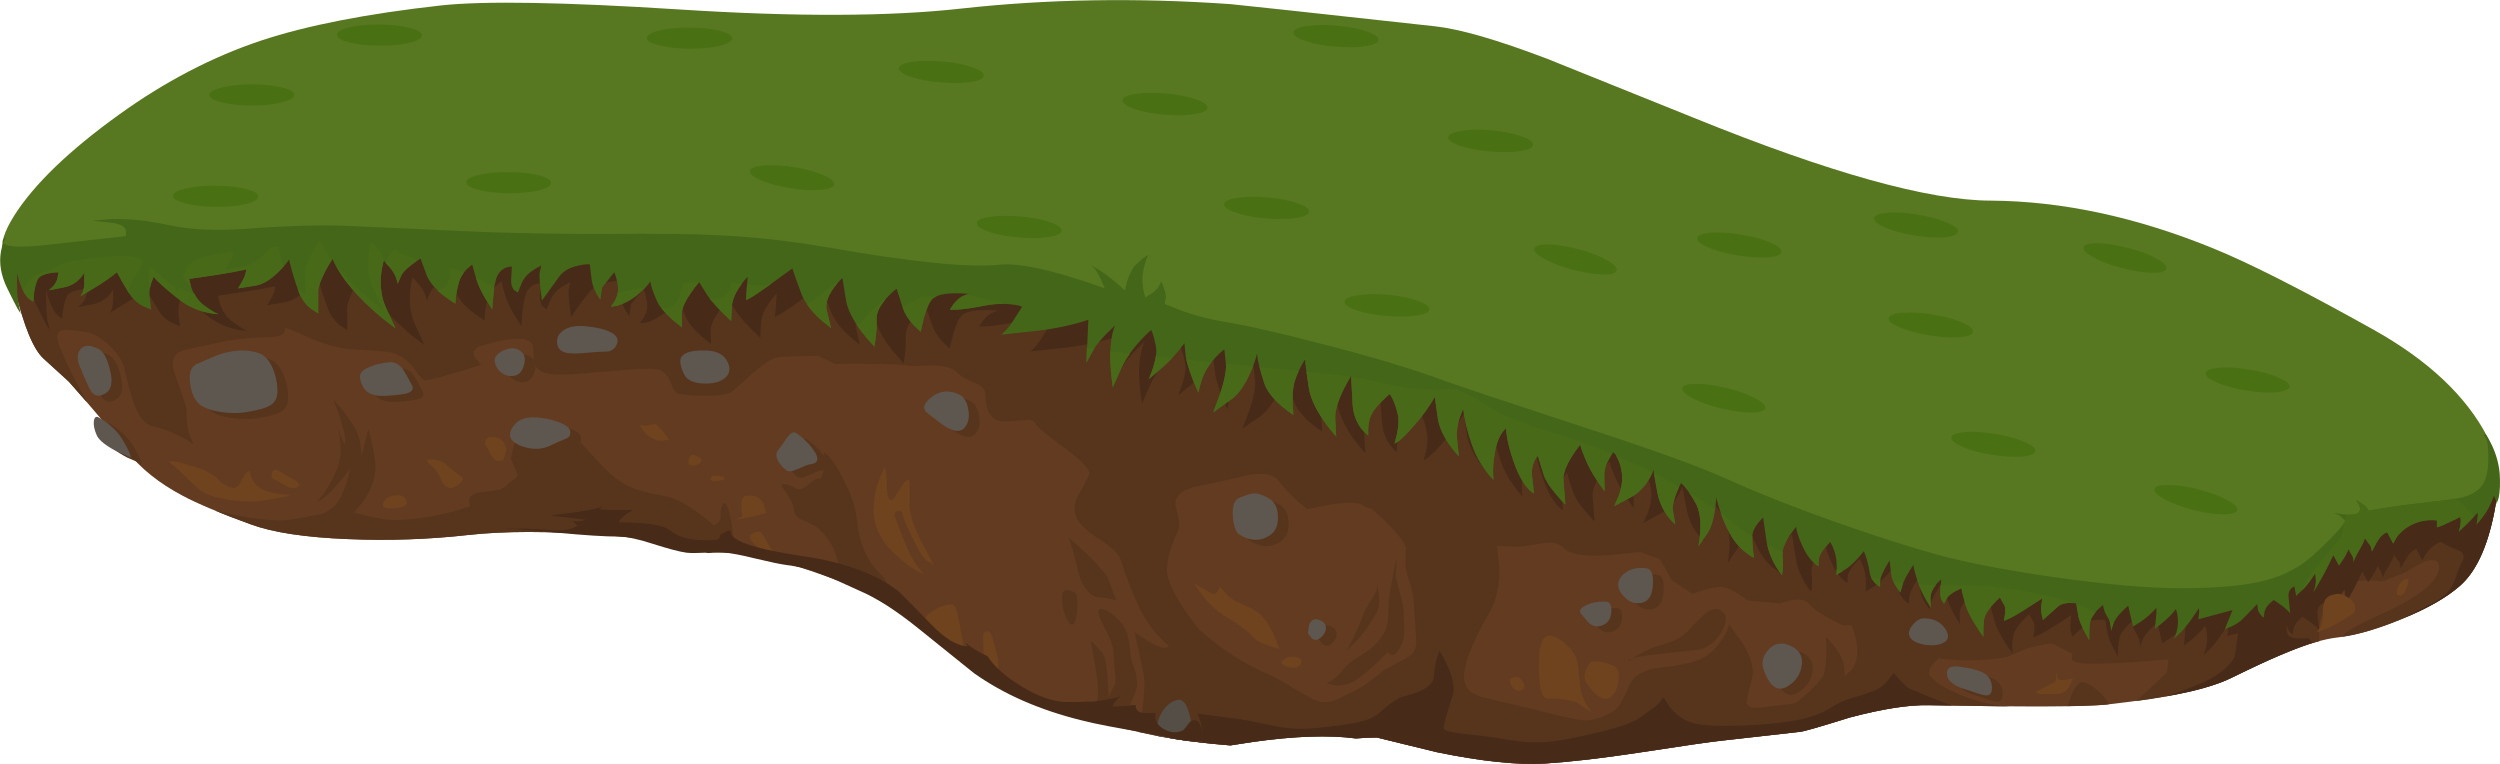 <?xml version="1.0" encoding="iso-8859-1"?>
<!-- Generator: Adobe Illustrator 15.1.0, SVG Export Plug-In . SVG Version: 6.00 Build 0)  -->
<!DOCTYPE svg PUBLIC "-//W3C//DTD SVG 1.1//EN" "http://www.w3.org/Graphics/SVG/1.1/DTD/svg11.dtd">
<svg version="1.1" id="FlashAICB" xmlns="http://www.w3.org/2000/svg" xmlns:xlink="http://www.w3.org/1999/xlink" x="0px" y="0px"
	 width="394.4px" height="120.5px" viewBox="0 0 394.4 120.5" style="enable-background:new 0 0 394.4 120.5;" xml:space="preserve"
	>
<g>
	<g>
		<path style="fill-rule:evenodd;clip-rule:evenodd;fill:#633B21;" d="M73.85,84.4c-6.233,0.699-12.533,0.916-18.9,0.649
			C48.15,84.783,43,84,39.5,82.7c-4.833-1.767-8.4-3.267-10.7-4.5c-3.7-1.967-6.6-4.283-8.7-6.95c-3.133-4-6.217-7.684-9.25-11.05
			L6.9,56.6c-1.633-1.467-3.15-5.15-4.55-11.05c-0.7-2.933-1.233-5.716-1.6-8.35L5,35.3c3.733-1.867,7.85-4.2,12.35-7l28.45-3.9
			c20.067-2.733,32.883-4.4,38.45-5c6.733-0.767,59.117,6.8,157.15,22.7C339.5,58,389.684,67.066,391.95,69.3
			c2.133,2.167,2.633,6.084,1.5,11.75c-1.101,5.4-2.884,9.184-5.351,11.351c-2.166,1.899-5.316,3.683-9.449,5.35
			c-3.834,1.566-7.084,2.5-9.75,2.8c-2.2,0.233-4.983,1.05-8.351,2.45c-2.066,0.833-4.916,2.15-8.55,3.95
			c-3.5,1.733-10.05,3.133-19.65,4.2c-3.399,0.366-12.783,0.399-28.149,0.1c-3.101-0.066-7.233,0.583-12.4,1.95
			c-4.7,1.467-7.3,2.217-7.8,2.25l-12.4,1.399c-1.633,0.167-6.017,0.801-13.149,1.9c-5.7,0.866-10.584,1.434-14.65,1.7
			c-4.366,0.267-10.1-0.334-17.2-1.8l-9.399-2.301c-0.9,0-2,0.051-3.3,0.15c-4.233-0.566-9.65-0.384-16.25,0.55l-3.55,0.55
			c-4.3-0.333-8.15-0.833-11.55-1.5c-12.767-2.566-22.3-6.116-28.6-10.649c-2.233-1.601-5.333-4-9.3-7.2
			c-3.566-2.7-6.967-4.65-10.2-5.85c-5.067-1.867-8.684-3.101-10.85-3.7c-4.267-1.2-8.017-1.717-11.25-1.55l-0.65,0.1l-0.9-0.4
			c-2.5-1.066-7.767-1.883-15.8-2.449C86.6,83.767,79.55,83.767,73.85,84.4z"/>
	</g>
	<g>
		<path style="fill-rule:evenodd;clip-rule:evenodd;fill:#57351D;" d="M155.35,61.8c-0.067-0.533-0.6-1-1.6-1.4
			c-1.333-0.533-2.267-1.083-2.8-1.65c-0.667-0.733-2.05-1.1-4.15-1.1c-2.133,0.133-3.466,0.133-4,0
			c-1.033-0.2-4.733-0.283-11.1-0.25l-2.65-1.25c-3.333,0.033-5.5,0.117-6.5,0.25c-0.633,0.067-1.816,0.817-3.55,2.25
			c-1.8,1.633-2.933,2.65-3.4,3.05c-0.633,0.5-2.033,0.75-4.2,0.75c-1.833,0-3.283-0.117-4.35-0.351
			c-0.466-0.1-0.867-0.649-1.2-1.649c-0.4-1.067-0.967-1.75-1.7-2.05c-0.8-0.3-2.75-0.3-5.85,0c-4.933,0.434-7.983,0.667-9.15,0.7
			c-2.7,0.1-4.267-0.383-4.7-1.45c-0.233-0.6-0.35-1.617-0.35-3.05c-0.5-1.5-3.167-1.534-8-0.1c-1.233,0.333-1.633,0.95-1.2,1.85
			l1.05,1.2c-4.867,1.534-7.8,2.35-8.8,2.45c-0.367,0.033-0.95-0.55-1.75-1.75c-0.967-1.367-2.217-2.25-3.75-2.65
			c-0.533-0.133-2.417-0.284-5.65-0.45c-2.467-0.133-5.05-0.833-7.75-2.1c-2.3-1.066-3.417-1.466-3.35-1.2
			c0.233,0.867-0.65,1.316-2.65,1.35c-2.567,0.066-4.85,0.283-6.85,0.65c-2.367,0.533-4.367,0.966-6,1.3
			c-1.967,0.4-2.566,1.684-1.8,3.85c1.233,3.467,1.85,5.366,1.85,5.7c-0.067,1.467,0.1,2.8,0.5,4l0.6,1.399
			c-2.167-1.433-4.283-2.366-6.35-2.8c-1.3-0.3-2.333-1.533-3.1-3.7c-0.434-1.199-0.917-3-1.45-5.399
			c-0.367-1.367-1.233-2.667-2.6-3.9c-1.3-1.133-2.483-1.783-3.55-1.95C11.6,52.117,10.583,52,10.45,52
			c-1.034,0.033-1.5,0.483-1.4,1.35c0.1,0.833,0.9,2.767,2.4,5.8l2.25,4.25l-0.1-0.051L10.85,60.2L6.9,56.6
			c-1.633-1.467-3.15-5.15-4.55-11.05c-0.7-2.933-1.233-5.716-1.6-8.35L5,35.3c3.733-1.867,7.85-4.2,12.35-7l28.45-3.9
			c20.067-2.733,32.883-4.4,38.45-5c6.733-0.767,59.117,6.8,157.15,22.7C339.5,58,389.684,67.066,391.95,69.3
			c2.133,2.167,2.633,6.084,1.5,11.75c-1.101,5.4-2.884,9.184-5.351,11.351c-2.066,1.833-5.083,3.566-9.05,5.199
			c-3.6,1.5-6.783,2.45-9.55,2.851c0.4-0.601,1.517-1.351,3.35-2.25c1.034-0.5,2.567-1.217,4.601-2.15c5.066-2.533,7.5-4.8,7.3-6.8
			c-0.134-1.033-1.066-1.167-2.8-0.4l-2.601,1.5L375.95,91.7c-1.7-0.134-3.367-0.117-5,0.05c-1.101,0.134-1.95,0.616-2.55,1.45
			c-0.167,0.2-0.817,1.399-1.95,3.6c-0.5,0.967-0.684,2.417-0.55,4.351c-3,0.767-7.634,2.699-13.9,5.8
			c-3.134,1.533-8.15,2.75-15.05,3.649c1.833-1.6,3.467-3.116,4.899-4.55l0.25-2.05c-3.3,0.366-6.966,0.6-11,0.7
			c-2.5,0.1-3.933-0.134-4.3-0.7l0.15-0.85l-3.2-1.65c-2.333,0.267-4.3,0.816-5.9,1.65c-1.033,0.566-2.983,0.899-5.85,1
			c-2.2,0.066-4.066,0-5.6-0.2c-0.867-0.134-2.15-1.066-3.851-2.8l-2.3-2.551l-9.55,0.051c-2.834-1.367-4.634-2.517-5.4-3.45
			c-0.467-0.566-1.366-0.733-2.7-0.5l-1.85,0.5l-5.05-0.45c-1.467-1.167-2.717-1.866-3.75-2.1c-0.634-0.134-1.65,0-3.05,0.399
			L267,93.7l-3.25-2.15l-1.85-3.3l-3.15-1.15l-2.5,0.25c-5.267,0.634-8.483,0.317-9.65-0.949c-0.666-0.7-1.699-0.934-3.1-0.7
			c-2.4,0.399-3.884,0.583-4.45,0.55c-2.3-0.066-3.583-0.134-3.85-0.2c-1.066-0.233-2.566-1.033-4.5-2.399
			c-1.634-1.134-4.617-1.983-8.95-2.551c-4.1-0.5-6.283-0.916-6.55-1.25c-0.5-0.566-2.15-0.666-4.95-0.3l-4.05,0.75
			c-1.867-1.467-3.384-2.967-4.55-4.5c-0.733-0.967-2.233-1.267-4.5-0.899c-3.167,0.767-5.833,1.35-8,1.75
			c-2.6,0.5-3.833,1.55-3.7,3.149c0.566,1.834,0.716,3.084,0.45,3.75c-0.533,1.233-0.9,2.167-1.1,2.8
			c-0.4,1.067-0.633,2.217-0.7,3.45c-0.067,1.267,0.75,3.233,2.45,5.9c0.867,1.333,1.733,2.533,2.6,3.6
			c-0.333,0.8-0.767,1.5-1.3,2.101c-1.133,1.233-2.283,1.383-3.45,0.449c-1.833-1.466-3.4-3.466-4.7-6l-1.1-2.55
			c-0.767-1.934-1.333-3.5-1.7-4.7c-0.3-1.033-1.216-2.05-2.75-3.05c-1.933-1.2-3.25-2.283-3.95-3.25
			c-0.934-1.267-0.934-2.717,0-4.35c1.133-1.967,1.683-3.101,1.65-3.4c-0.1-0.733-1.45-2.066-4.05-4c-2.733-2-4.183-3.2-4.35-3.6
			c-0.267-0.566-0.817-0.8-1.65-0.7c-1.833,0.2-2.983,0.283-3.45,0.25c-1.267-0.066-2.117-0.684-2.55-1.85
			C155.667,64.283,155.517,63.333,155.35,61.8z"/>
		<g>
			<path style="fill-rule:evenodd;clip-rule:evenodd;fill:#57351D;" d="M326.2,111.4c0.8-2.767,1.649-4.017,2.55-3.75
				c0.7,0.199,1.417,0.616,2.15,1.25c0.767,0.633,1.366,1.366,1.8,2.199l-0.351,0.051C331.35,111.25,329.3,111.333,326.2,111.4z"/>
			<path style="fill-rule:evenodd;clip-rule:evenodd;fill:#57351D;" d="M206.75,110.1c1.434,0.834,2.85,0.9,4.25,0.2
				c1.934-0.934,3.233-1.6,3.9-2c0.899-0.566,2-1.399,3.3-2.5c0.166-0.133,1.434-0.816,3.8-2.05c1.066-0.6,1.533-1.55,1.4-2.85
				c-0.034-0.367-0.134-1.95-0.301-4.75c-0.1-1.801-0.333-3.2-0.699-4.2c-0.4-1.134-0.634-2.084-0.7-2.851
				c0-0.199,0.033-1.017,0.1-2.449c0.033-0.834-1.217-2.467-3.75-4.9c-2.833-2.5-4.5-4.017-5-4.55c-0.7-0.7,0.8-0.816,4.5-0.351
				c3.334,0.4,6.584,1,9.75,1.801c2.9,0.733,5,1.483,6.3,2.25c1.434,0.833,2.217,1.883,2.351,3.149
				c0.366,3.334,0.566,5.217,0.6,5.65c0.033,2.767-0.483,5.066-1.55,6.899c-1.434,2.434-2.5,4.601-3.2,6.5
				c-0.833,2.267-1.033,3.917-0.6,4.95c0.399,0.934,1.333,1.584,2.8,1.95c1.066,0.3,3.75,0.934,8.05,1.9
				c4.101,1.1,6.733,1.683,7.9,1.75c1.333,0.033,2.85-0.45,4.55-1.45c0.733-0.434,1.55-1.733,2.45-3.9
				c0.666-1.666,2.267-2.649,4.8-2.95c3.033-0.333,5.233-0.8,6.6-1.399c0.967-0.434,1.884-1.2,2.75-2.3
				c0.967-1.233,1.517-2.301,1.65-3.2l2.2,3.05c1.366,2.3,1.85,4.167,1.45,5.6c-0.601,2.167-0.884,3.4-0.851,3.7
				c0.101,0.7,0.884,0.967,2.351,0.8c3.066-0.333,5.066-0.6,6-0.8c2.533-0.5,4.316-1.316,5.35-2.45c0.8-0.866,1.733-1.733,2.8-2.6
				c0.634-0.733,0.95-1.8,0.95-3.2c-0.033-1.399-0.45-3-1.25-4.8c-0.434-0.9-0.85-1.667-1.25-2.3l4.8-0.5
				c3.5-0.267,6.033-0.217,7.601,0.149c2.133,0.534,4.149,1.467,6.05,2.801c2.033,1.466,2.467,2.5,1.3,3.1
				c-1.7,0.866-3.116,1.783-4.25,2.75c-1.5,1.233-2,2.2-1.5,2.9c0.7,0.899,2.167,1.833,4.4,2.8c2.533,1.1,5.05,1.75,7.55,1.95
				l0.649,0.05l-12.899-0.2c-3.101-0.066-7.233,0.583-12.4,1.95c-4.7,1.467-7.3,2.217-7.8,2.25l-12.4,1.399
				c-1.633,0.167-6.017,0.801-13.149,1.9c-5.7,0.866-10.584,1.434-14.65,1.7c-4.366,0.267-10.1-0.334-17.2-1.8l-9.399-2.301
				c-0.9,0-2,0.051-3.3,0.15c-4.233-0.566-9.65-0.384-16.25,0.55l-3.55,0.55c-4.3-0.333-8.15-0.833-11.55-1.5l-2.85-0.6
				c0.767-4.634,1-7.7,0.7-9.2l-1.4-6.55l2.45,1.6c1.7,0.934,2.683,1.101,2.95,0.5c0.467-0.933,0.733-2.083,0.8-3.449l0.8-0.551
				c0.8-0.133,1.85,0.351,3.15,1.45c1.9,1.634,3.55,2.917,4.95,3.851c1.967,1.3,4.233,2.5,6.8,3.6
				C201.167,106.85,203.116,107.967,206.75,110.1z"/>
			<path style="fill-rule:evenodd;clip-rule:evenodd;fill:#57351D;" d="M133.1,75.7c0.9,1.733,1.517,3.333,1.85,4.8
				c0.1,0.467,0.233,1.434,0.4,2.9c0.1,0.833,0.417,1.933,0.95,3.3c0.534,1.333,1.284,2.5,2.25,3.5
				c0.867,0.866,1.317,1.467,1.35,1.8c0.033,0.3-0.233,1.15-0.8,2.55c-1.467-0.8-3.017-1.517-4.65-2.149l-1.6-0.601
				c0-0.366-0.05-0.7-0.15-1c-0.367-1.934-0.8-3.416-1.3-4.45c-0.467-0.966-1.183-1.916-2.15-2.85
				c-0.467-0.434-1.35-0.917-2.65-1.45c-0.833-0.333-1.3-0.934-1.4-1.8c-0.1-0.767-0.583-1.733-1.45-2.9
				c-0.567-0.699-0.567-1.033,0-1c0.567,0.067,1.183,0.317,1.85,0.75c0.566,0.233,1.283-0.05,2.15-0.85
				c0.733-0.634,1.267-0.884,1.6-0.75c0.133,0.066,0.316-0.316,0.55-1.15c0.267-0.8,0.3-1.699,0.1-2.699
				c-0.067-0.334,0.15-0.25,0.65,0.25C131.417,72.7,132.233,73.967,133.1,75.7z"/>
		</g>
		<path style="fill-rule:evenodd;clip-rule:evenodd;fill:#57351D;" d="M56.65,81.05c2.167,0.533,3.684,0.851,4.55,0.95
			c1,0.1,2.533,0.033,4.6-0.2c2.8-0.333,5.583-0.983,8.35-1.95l-0.15-1c0.133-0.666,0.767-1.066,1.9-1.199
			c1.467-0.167,2.417-0.301,2.85-0.4c0.533-0.167,0.967-0.434,1.3-0.8c0.167-0.2,0.55-0.5,1.15-0.9c0.4-0.267,0.533-0.533,0.4-0.8
			l-1-2.4l0.3-1.55c0.267-1.033,0.55-1.566,0.85-1.6l5.4-0.601c0.167-0.033,0.383-0.533,0.65-1.5c0.133-0.6,0.85-0.283,2.15,0.95
			c2.066,2.233,3.6,3.884,4.6,4.95c1.733,1.9,3.35,3.167,4.85,3.8c1.2,0.533,2.667,0.95,4.4,1.25c1.534,0.267,2.75,0.65,3.65,1.15
			c1.8,0.967,3.533,2.2,5.2,3.7l0.6-0.45c0.367-0.367,0.517-0.767,0.45-1.2c-0.067-0.667,0.033-1.217,0.3-1.65
			c0.267-0.466,0.567-0.216,0.9,0.75c0.3,0.934,0.533,2.117,0.7,3.551l0.15,1.899l1.25,1.55c-1.833-0.166-3.383-0.233-4.65-0.199
			l-0.65,0.1l-0.9-0.4c-2.5-1.066-7.767-1.883-15.8-2.449c-8.4-0.634-15.45-0.634-21.15,0c-6.233,0.699-12.533,0.916-18.9,0.649
			C48.15,84.783,43,84,39.5,82.7c-2.4-0.867-4.3-1.601-5.7-2.2c5.267,1.3,9.233,1.8,11.9,1.5c0.367-0.033,2.35-0.4,5.95-1.1
			C53.35,80.6,55.017,80.65,56.65,81.05z"/>
		<path style="fill-rule:evenodd;clip-rule:evenodd;fill:#57351D;" d="M176.8,98.15c0.634,0.733,1.067,1.716,1.3,2.949
			c0.167,1.4,0.283,2.367,0.35,2.9c0.6,1.4,0.917,2.717,0.95,3.95c0,0.633-0.367,1.684-1.1,3.149c-0.933,1.934-1.5,3.167-1.7,3.7
			l-4.35-1.149l0.85-3.351c0.233-0.967,0.133-2.666-0.3-5.1c-0.2-1.233-0.433-2.517-0.7-3.851c0.033-0.233,0.217-0.149,0.55,0.25
			c0.567,0.667,0.95,1.084,1.15,1.25c0.6,0.5,0.967,2.867,1.1,7.101l1.1-2.3l-0.4-5.15c-0.067-0.7-0.45-1.733-1.15-3.1
			c-0.733-1.334-1.117-2.233-1.15-2.7c-0.1-0.7,0.267-0.851,1.1-0.45C175.167,96.616,175.967,97.25,176.8,98.15z"/>
		<path style="fill-rule:evenodd;clip-rule:evenodd;fill:#57351D;" d="M168.6,84.8l3,2.7c0.733,0.7,1.75,1.816,3.05,3.35l1.45,3.851
			c-0.934-0.233-1.917-0.4-2.95-0.5c-0.7-0.066-1.367-0.566-2-1.5c-0.533-0.834-0.917-1.783-1.15-2.851
			C169.733,88.55,169.267,86.866,168.6,84.8z"/>
		<path style="fill-rule:evenodd;clip-rule:evenodd;fill:#57351D;" d="M169.55,93.45c0.3,0.133,0.434,0.85,0.4,2.149
			c0,1.301-0.167,2.2-0.5,2.7c-0.333,0.5-0.717,0.267-1.15-0.7c-0.4-0.8-0.633-1.55-0.7-2.25c-0.1-0.899-0.083-1.5,0.05-1.8
			C167.883,92.95,168.517,92.917,169.55,93.45z"/>
		<path style="fill-rule:evenodd;clip-rule:evenodd;fill:#57351D;" d="M210.75,108.15l-1.55-0.351l0.8-0.399
			c0.634-0.4,1.3-1.034,2-1.9c0.5-0.634,1.333-1.3,2.5-2c1.2-0.7,2.167-1.467,2.9-2.3c0.866-1,1.366-2.05,1.5-3.15
			c0.1-0.633,0.149-1.649,0.149-3.05c0.101-1.134,0.517-3.417,1.25-6.85c0.066,0.566,0.033,1.3-0.1,2.199
			c-0.066,0.4,0.116,1.351,0.55,2.851c0.5,1.6,0.733,2.833,0.7,3.7c0.066,1.366,0.1,2.3,0.1,2.8c0,0.8-0.233,1.633-0.7,2.5
			c-0.466,0.866-0.933,1.25-1.399,1.149l-0.55-0.449c-1.5,1.6-3.067,3-4.7,4.199C213.167,107.866,212.017,108.217,210.75,108.15z"/>
		<path style="fill-rule:evenodd;clip-rule:evenodd;fill:#57351D;" d="M213.45,100.75c0.666-1.434,1.166-2.583,1.5-3.45
			c0.233-0.7,0.717-1.633,1.45-2.8c0.6-0.934,0.883-1.533,0.85-1.8l-0.05-0.851c0.566,2.301,0.517,3.983-0.15,5.051
			c-1.333,2.199-2.45,3.716-3.35,4.55l-1.2,1.149L213.45,100.75z"/>
		<path style="fill-rule:evenodd;clip-rule:evenodd;fill:#57351D;" d="M269.2,96.65c0.967-0.7,1.816-0.75,2.55-0.15
			c0.767,0.6,0.7,1.684-0.2,3.25c-0.866,1.5-2.05,2.417-3.55,2.75c-2.366,0.267-4.517,0.5-6.45,0.7
			c-1.814,0.201-3.122,0.41-3.925,0.625L256.8,104.4l0.2-0.351c0.154-0.073,0.363-0.148,0.625-0.225l0.625-0.425
			c1.267-0.767,2.75-1.384,4.45-1.851c1.566-0.434,2.8-1.133,3.7-2.1C267.767,97.95,268.7,97.017,269.2,96.65z"/>
		<path style="fill-rule:evenodd;clip-rule:evenodd;fill:#57351D;" d="M281.6,111.9c2.067-1.101,4.017-2.767,5.851-5
			c0.566-0.767,0.767-2.917,0.6-6.45l1.5,1.7c0.967,1.333,1.434,2.449,1.4,3.35c0.1,1.333,0.149,2.25,0.149,2.75
			c0.034,0.833-0.233,1.384-0.8,1.65c-0.6,0.3-2.233,0.716-4.899,1.25L281.6,111.9z"/>
		<path style="fill-rule:evenodd;clip-rule:evenodd;fill:#57351D;" d="M53.2,67.25c0.233,0.667,0.45,1.267,0.65,1.8
			c0.433,1.033,0.633,1.167,0.6,0.4c-0.034-1.233-0.667-3.4-1.9-6.5c1.133,1.233,2.184,2.583,3.15,4.05c0.6,0.9,1,1.983,1.2,3.25
			l0.15,1.6L58.1,67.7c0.3,0.767,0.65,2.35,1.05,4.75c0.267,1.7-0.05,3.434-0.95,5.2c-0.8,1.466-1.883,2.8-3.25,4
			c-1.034,0.866-2.4,1.3-4.1,1.3l-2.3-0.25l3.9-2.601c0.767-0.566,1.466-1.767,2.1-3.6c0.3-0.934,0.534-1.8,0.7-2.6
			c-0.267,0.466-1,1.383-2.2,2.75c-0.733,0.866-1.483,1.566-2.25,2.1l-0.95,0.6L51,77.95c0.867-1.233,1.567-2.5,2.1-3.8
			c0.566-1.334,0.75-2.884,0.55-4.65C53.55,68.634,53.4,67.884,53.2,67.25z"/>
		<g>
			<path style="fill-rule:evenodd;clip-rule:evenodd;fill:#472B18;" d="M391.1,68.9c0.334,0.1,0.617,0.233,0.851,0.399
				c2.133,2.167,2.633,6.084,1.5,11.75c-1.101,5.4-2.884,9.184-5.351,11.351c-2.066,1.833-5.033,3.533-8.899,5.1
				c2-1.066,3.184-1.684,3.55-1.85c1.4-0.634,2.467-1.317,3.2-2.051c0.7-0.699,1.2-1.583,1.5-2.649c0.2-0.7,0.566-1.566,1.1-2.601
				c0.267-0.767-0.033-1.3-0.899-1.6c-0.733-0.267-1.517-0.634-2.351-1.1c-0.8-0.434-1.483-0.75-2.05-0.95c-1-0.467-1.75-0.8-2.25-1
				c-0.866-0.3-1.85-0.384-2.95-0.25c-0.733,0.066-1.616-0.117-2.649-0.55c-1.134-0.467-1.95-1.034-2.45-1.7
				c-1.4-1.934,0.133-3.8,4.6-5.601c1.601-0.633,3.717-1.616,6.351-2.949C385.467,71.85,387.866,70.6,391.1,68.9z"/>
			<path style="fill-rule:evenodd;clip-rule:evenodd;fill:#472B18;" d="M361.95,92.5c-0.3,1.066-0.566,2.184-0.8,3.35
				c-0.467,2.301-0.534,3.717-0.2,4.25c0.3,0.467,0.967,0.667,2,0.601c0.967-0.066,1.45-0.017,1.45,0.149
				c0,0.167,0.199,0.334,0.6,0.5c-2.9,0.9-7.233,2.767-13,5.601c-2.267,1.133-5.7,2.1-10.3,2.899c1.7-0.533,3.383-1.149,5.05-1.85
				c1.767-0.7,3.233-1.583,4.4-2.65c0.899-0.833,1.383-1.5,1.449-2l1-7.649L361.95,92.5z"/>
		</g>
		<g>
			<path style="fill-rule:evenodd;clip-rule:evenodd;fill:#472B18;" d="M197.65,117.05l-3.55,0.55c-3.533-0.3-6.5-0.649-8.9-1.05
				l1.55-4.25l9.2,1.2c0.3,0.033,2.133,0.4,5.5,1.1c2.033,0.4,4.1,0.483,6.2,0.25c3.1-0.333,5.216-0.616,6.35-0.85
				c1.634-0.333,2.833-0.85,3.6-1.55c1.134-1.033,2.217-1.834,3.25-2.4l2.65-0.8c1.767-0.733,2.667-1.55,2.7-2.45
				c0.066-1.467,0.366-2.85,0.899-4.149c0.467,0.733,0.917,1.583,1.351,2.55c0.8,1.899,1.05,3.383,0.75,4.45
				c-0.9,2.767-1.384,4.483-1.45,5.149c-0.033,0.4,0.866,0.7,2.7,0.9c3.233,0.366,5.133,0.6,5.7,0.7
				c2.199,0.433,4.1,0.666,5.699,0.699c2,0.034,4.134-0.199,6.4-0.699c3-0.634,5.167-1.15,6.5-1.551
				c1.967-0.566,3.366-1.166,4.2-1.8l2.45-1.8l1.05-1.25l0.95,1.5c0.866,1.1,1.916,1.9,3.149,2.4c1.4,0.533,4.233,0.716,8.5,0.55
				c3.967-0.167,7.101-0.517,9.4-1.05c1.566-0.367,2.934-0.9,4.1-1.601c1.3-0.8,2.334-1.316,3.101-1.55
				c2.8-0.767,4.517-1.4,5.149-1.9c0.533-0.399,1.184-1.133,1.95-2.199l1.1,1.25c0.801,0.833,1.317,1.267,1.551,1.3
				c0.066,0,0.783,0.3,2.149,0.899c1.667,0.7,3.134,1.267,4.4,1.7l-3.75-0.05c-3.101-0.066-7.233,0.583-12.4,1.95
				c-4.7,1.467-7.3,2.217-7.8,2.25l-12.4,1.399c-1.633,0.167-6.017,0.801-13.149,1.9c-5.7,0.866-10.584,1.434-14.65,1.7
				c-4.366,0.267-10.1-0.334-17.2-1.8l-9.399-2.301c-0.9,0-2,0.051-3.3,0.15C209.667,115.934,204.25,116.116,197.65,117.05z"/>
		</g>
		<g>
			<path style="fill-rule:evenodd;clip-rule:evenodd;fill:#472B18;" d="M165.8,51.05c-0.333-0.167-0.833-0.283-1.5-0.35
				c-1.333-0.2-2.85-0.134-4.55,0.2s-3.1,0.533-4.2,0.6h-1.1l0.6-0.9c0.5-0.6,0.95-1,1.35-1.2l0.95-0.4
				c-2.934-0.233-4.8,0.017-5.6,0.75c-0.5,0.467-0.967,1.483-1.4,3.05L149.8,55l-1.1-1.05c-0.8-0.9-1.35-1.784-1.65-2.65
				c-0.5-1.4-0.833-2.433-1-3.1c-0.533,0.4-1.066,0.9-1.6,1.5c-1.067,1.2-1.583,2.283-1.55,3.25c0.033,0.966-0.017,1.983-0.15,3.05
				l-0.2,1.35l-2.05-2.4c-1.434-1.9-2.267-3.567-2.5-5l-0.55-3.45c-0.467,0.433-0.917,0.967-1.35,1.6
				c-0.9,1.267-1.267,2.383-1.1,3.35l0.65,2.95l-1.85-1.55c-1.367-1.267-2.283-2.534-2.75-3.8c-0.8-2.033-1.283-3.383-1.45-4.05
				c-3.4,2.5-5.483,3.967-6.25,4.4l-1.1,0.6l0.3-3.7c-1.6,1.733-2.433,3.333-2.5,4.8l-0.1,2.2l-1.6-1.55
				c-1.167-1.2-1.967-2.167-2.4-2.9l-1.05-1.7c-0.467,0.533-0.933,1.15-1.4,1.85c-0.967,1.367-1.433,2.467-1.4,3.3l0.1,2l-1.65-1.35
				c-1.2-1.067-1.983-2.034-2.35-2.9c-0.6-1.367-0.934-2.383-1-3.05c-0.3,0.566-1.117,1.383-2.45,2.45
				c-0.833,0.633-1.717,1.1-2.65,1.4l-1.2,0.2l0.65-0.95c0.434-0.733,0.617-1.417,0.55-2.05c-0.1-1-0.3-1.816-0.6-2.45L99.55,48
				l-0.25,1.9L98.7,49c-0.434-0.733-0.684-1.45-0.75-2.15l-0.3-2.5c-0.533-0.034-1.133,0.033-1.8,0.2
				c-1.333,0.267-2.333,0.833-3,1.7c-0.7,0.833-1.367,1.717-2,2.65l-0.75,1.15l-0.25-1.85c-0.167-1.333-0.2-2.217-0.1-2.65l0.2-1
				c-1.6,0.733-2.617,1.617-3.05,2.65l-0.65,1.6l-0.6-0.4c-0.367-0.433-0.533-1.033-0.5-1.8l0.15-1.9
				c-1.1,0.033-1.867,0.566-2.3,1.6c-0.267,0.667-0.467,1.733-0.6,3.2l-0.15,1.95L81.2,49.8c-0.767-1.3-1.284-2.4-1.55-3.3
				l-0.55-2.1c-1.133,0.8-1.867,1.783-2.2,2.95c-0.2,0.7-0.333,1.45-0.4,2.25l-0.05,0.95l-1.9-1.3c-1.367-1.067-2.25-2.133-2.65-3.2
				l-0.95-2.6c-1.667,0.966-2.684,1.866-3.05,2.7l-0.55,1.25l-0.25-0.9c-0.267-0.667-0.617-1.217-1.05-1.65l-0.95-1.1
				c-0.2,0.667-0.333,1.467-0.4,2.4c-0.133,1.9,0.117,3.55,0.75,4.95l1.5,3.35L65.05,53c-1.466-1.233-2.8-2.483-4-3.75
				c-1.9-2.033-3.233-3.95-4-5.75c-1.533,2.4-2.3,4.15-2.3,5.25l0.05,3.35l-1.15-0.75c-0.867-0.7-1.5-1.567-1.9-2.6
				c-0.633-1.6-1.167-3.317-1.6-5.15c-0.4,0.6-0.917,1.216-1.55,1.85c-1.3,1.3-2.533,2.05-3.7,2.25l-2.75,0.45l0.45-0.75
				c0.333-0.533,0.55-0.983,0.65-1.35l0.2-0.9c-0.967,0.233-2.6,0.533-4.9,0.9l-4.15,0.6c0.3,1.767,1.017,3.1,2.15,4
				c0.7,0.533,1.317,0.95,1.85,1.25l0.65,0.3c-0.566,0-1.25-0.1-2.05-0.3c-1.667-0.4-3.15-1.133-4.45-2.2
				c-2.066-1.667-3.3-2.8-3.7-3.4c-0.533,1.167-0.767,2.184-0.7,3.05l0.25,2.15l-1.25-0.55c-0.967-0.5-1.7-1.184-2.2-2.05
				c-0.833-1.367-1.467-2.467-1.9-3.3c-1.133,0.9-2.383,1.75-3.75,2.55l-2,1.25l0.3-0.55c0.167-0.5,0.25-1.067,0.25-1.7v-1.5
				c-0.167,0.333-0.417,0.684-0.75,1.05c-0.7,0.7-1.533,1.133-2.5,1.3l-2.3,0.45l0.6-0.55c0.4-0.433,0.633-0.867,0.7-1.3l0.25-1
				c-1.567,0.066-2.6,0.35-3.1,0.85c-0.3,0.3-0.55,1.033-0.75,2.2l-0.2,1.6l-0.6-0.4c-0.467-0.4-0.833-0.934-1.1-1.6
				c-0.467-1.067-0.733-1.934-0.8-2.6c-0.066,2.367,0,4.033,0.2,5l0.35,1.45L7.4,51.4c-0.4-0.733-0.95-1.816-1.65-3.25
				c-1.267-2.566-1.483-4.967-0.65-7.2c0.467,0.667,2.717,0.783,6.75,0.35l12.6-1.4v-0.95c-0.233-0.634-0.983-1.017-2.25-1.15
				l-3.05-0.35l3.1-0.25c2.7-0.067,5.65,0.25,8.85,0.95c3.367,0.733,7.417,0.934,12.15,0.6c6.667-0.5,12.183-0.65,16.55-0.45
				c11.2,0.5,18.2,0.817,21,0.95c7.167,0.233,13.617,0.333,19.35,0.3c7.833-0.066,13.684,0,17.55,0.2
				c5.8,0.267,11.65,0.917,17.55,1.95c13.4,2.333,22.45,3.233,27.15,2.7c2.067-0.233,5.434,0.317,10.1,1.65
				c2.333,0.7,4.45,1.4,6.35,2.1l-0.55-1.35c-0.433-0.933-0.783-1.517-1.05-1.75l-0.55-0.55c1.333,0.7,2.55,1.533,3.65,2.5l1.7,1.45
				l0.4-1.55c0.4-1.167,0.833-1.983,1.3-2.45c0.733-0.733,1.383-1.267,1.95-1.6c-0.733,1.867-1.034,3.367-0.9,4.5
				c0.1,0.733,0.217,1.316,0.35,1.75l0.15,0.45l0.9-0.55c0.6-0.434,1-0.817,1.2-1.15l0.4-0.8c0.534,1.2,0.75,2.1,0.65,2.7
				l-0.15,0.85l2.75,1.1c2.3,0.8,4.6,1.383,6.9,1.75c3.333,0.533,8.383,1.683,15.149,3.45c7.834,2,14.184,3.9,19.051,5.7
				c2.066,0.767,9.449,3.233,22.149,7.4c10.667,3.467,18.117,6.15,22.351,8.05c5.1,2.3,10.983,4.634,17.649,7
				c5.8,2.066,11.05,3.75,15.75,5.05c4.533,1.267,10.717,2.467,18.55,3.601c8.467,1.2,15.301,1.783,20.5,1.75
				c4.733-0.033,8.517-0.884,11.351-2.55c0.7-0.434,2.767-2.2,6.2-5.301c1.699-1.566,3.533-2.5,5.5-2.8
				c1-0.133,1.816-0.116,2.449,0.05c-0.566-0.633-1.033-1-1.399-1.1l-0.5-0.2l1.649,0.25c1.167,0.134,1.917,0.066,2.25-0.2
				c0.534-0.399,0.417-1.1-0.35-2.1c1.066,0.634,1.65,1.066,1.75,1.3l0.2,0.4l2.5-0.4c2.033-0.333,4.033-0.6,6-0.8
				c1.767-0.2,3.083-0.934,3.95-2.2c0.5-0.7,1.166-1.684,2-2.95c0,0.101,0.083,1.101,0.25,3c-0.467,0.301-0.767,0.75-0.9,1.351
				c-0.3,1-0.566,2.25-0.8,3.75l-2.15,0.899v-1.1c-1.533-0.167-2.967,0.116-4.3,0.85c-0.866,0.467-1.55,1.067-2.05,1.801l-0.55,1
				L381.2,86.6c-0.634,0.233-1.2,0.801-1.7,1.7l-0.75,1.351c-0.066-0.667-0.233-1.101-0.5-1.301l-0.6-0.85
				c0.033,0.267-0.267,0.934-0.9,2c-0.5,0.767-0.783,1.384-0.85,1.85c0-0.433-0.067-0.767-0.2-1L375.1,89.3
				c-0.267,0.634-0.583,1.217-0.949,1.75l-0.551,0.8L372.65,90.2c-0.801,1.767-1.517,3.184-2.15,4.25l-0.95,1.649l0.25-0.649
				c0.134-0.533,0.184-1.017,0.15-1.45l-0.101-0.95c-0.633,1.066-1.3,1.934-2,2.601l-1,1l-0.3-1.5
				c-0.733,0.333-1.05,0.916-0.95,1.75l0.301,2.5c-0.5-0.534-1.067-1.017-1.7-1.45l-0.95-0.65c-0.833,0.667-1.3,1.3-1.4,1.9
				L361.7,100.1c-0.134-0.1-0.283-0.233-0.45-0.399c-0.267-0.367-0.417-0.7-0.45-1l-0.1-0.75l-2.4,2.399
				c-0.399,0.434-0.967,0.817-1.7,1.15l-1,0.4l1.2-3l-5.399,1.449l0.1-1.25l-0.05-0.5c-1.066,1.7-1.967,2.934-2.7,3.7l-1.15,1.101
				l0.301-0.801c0.199-0.666,0.3-1.3,0.3-1.899c-0.033-0.9-0.15-1.55-0.351-1.95c-0.5,0.7-1.199,1.417-2.1,2.15l-1.2,0.949l0.25-3.3
				c-0.899,0.967-1.75,1.7-2.55,2.2l-1.15,0.75l-0.75-3.3c-1.066,0.934-1.783,1.717-2.149,2.35c-0.2,0.4-0.351,0.783-0.45,1.15
				l-0.1,0.45c-0.034-0.934-0.25-1.667-0.65-2.2c-0.233-0.367-0.417-0.783-0.55-1.25c-0.066-0.233-0.117-0.434-0.15-0.601
				c-1.133,0.967-1.783,1.851-1.95,2.65c-0.1,0.467-0.166,1.1-0.199,1.9v1l-0.75-1.351c-0.5-1-0.801-1.783-0.9-2.35
				c-0.2-0.9-0.316-1.601-0.35-2.101c-1.367-0.199-2.351-0.017-2.95,0.551l-2.3,2.05l-0.2-0.8c-0.101-0.634-0.117-1.167-0.05-1.601
				l0.1-1c-2.566,1.7-4.2,2.717-4.9,3.05l-1.1,0.5c0.267-1.466,0.25-2.35-0.05-2.649L320.1,96.9c-1.533,1.433-2.366,2.616-2.5,3.55
				c-0.1,0.6-0.149,1.217-0.149,1.85l0.05,0.8c-0.366-0.466-0.75-1.033-1.15-1.699c-0.833-1.301-1.383-2.384-1.649-3.25
				c-0.4-1.4-0.634-2.301-0.7-2.7c-1.267,0.566-2.033,1.116-2.3,1.649l-0.45,0.801l-0.35-0.5c-0.2-0.434-0.284-0.917-0.25-1.45
				l0.199-1.9c-1.166,0.967-1.733,1.95-1.699,2.95l0.05,1.5c-0.233-0.366-0.5-0.816-0.8-1.35C307.8,96.05,307.366,95.1,307.1,94.3
				c-0.399-1.3-0.616-2.149-0.649-2.55c-1,1.533-1.601,2.65-1.8,3.35l-0.25,1c-0.2-0.233-0.417-0.533-0.65-0.899
				c-0.467-0.7-0.733-1.351-0.8-1.95l-0.25-2.2c-1,1.601-1.5,2.7-1.5,3.3l-0.05,0.9c-0.233-0.134-0.483-0.333-0.75-0.6
				c-0.5-0.534-0.801-1.117-0.9-1.75c-0.1-1-0.384-2.101-0.85-3.301c-1.167,1.467-2.184,2.45-3.051,2.95l-1.3,0.8l0.05-0.649
				c0.034-0.533,0.017-1.117-0.05-1.75c-0.133-1-0.45-1.934-0.95-2.8c-1.199,1.233-1.816,2.183-1.85,2.85v1
				c-0.233-0.134-0.517-0.35-0.85-0.65c-0.667-0.633-1.2-1.416-1.601-2.35c-0.666-1.434-1.05-2.517-1.149-3.25
				c-1.534,2-2.233,3.55-2.101,4.65c0.066,0.666,0.084,1.366,0.05,2.1l-0.1,0.9c-0.333-0.367-0.684-0.867-1.05-1.5
				c-0.767-1.301-1.25-2.667-1.45-4.101l-0.55-3.5c-1.033,1.033-1.584,1.983-1.65,2.851c-0.066,0.533-0.05,1.267,0.05,2.199
				l0.2,1.301c-0.366-0.167-0.8-0.45-1.3-0.851c-1.033-0.8-1.884-1.8-2.55-3c-0.634-1.2-1.184-2.5-1.65-3.899
				c-0.2-0.733-0.35-1.334-0.45-1.801c-0.166,2.534-0.6,4.384-1.3,5.551l-1.5,2.199c0.5-3,0.384-5.216-0.35-6.649
				c-0.467-0.9-1.017-1.733-1.65-2.5l-0.75-0.851c-0.967,1.867-1.399,3.284-1.3,4.25l0.4,2.25c-0.367-0.267-0.767-0.683-1.2-1.25
				c-0.834-1.133-1.384-2.416-1.65-3.85L265.4,76.8c-0.134,0.467-0.4,1-0.801,1.601c-0.733,1.199-1.649,2.1-2.75,2.699l-2.6,1.4
				l0.75-1.7c0.467-1.366,0.616-2.566,0.45-3.6c-0.267-1.634-0.733-2.7-1.4-3.2c-0.934,1.333-1.383,2.517-1.35,3.55l0.05,2.601
				c-0.267-0.334-0.566-0.75-0.9-1.25c-0.699-1-1.267-1.95-1.699-2.851c-0.667-1.434-1.084-2.517-1.25-3.25
				c-0.467,0.566-0.917,1.2-1.351,1.9c-0.899,1.467-1.333,2.649-1.3,3.55l0.3,4c-0.434-0.434-0.899-0.95-1.399-1.55
				c-1.034-1.2-1.7-2.233-2-3.101c-0.5-1.399-0.817-2.416-0.95-3.05c-0.733,0.9-1.033,1.983-0.9,3.25l0.3,2.7
				c-0.3-0.134-0.649-0.434-1.05-0.9c-0.767-0.899-1.416-2.083-1.95-3.55c-0.866-2.333-1.35-4.283-1.449-5.85
				c-0.9,0.833-1.5,2.2-1.801,4.1c-0.199,1.167-0.283,2.2-0.25,3.101l0.101,0.949c-0.367-0.366-0.783-0.866-1.25-1.5
				c-0.967-1.267-1.684-2.583-2.15-3.949c-0.733-2.167-1.2-4.084-1.399-5.75c-0.733,1.6-1.067,3.116-1,4.55
				c0.033,0.866,0.1,1.616,0.199,2.25l0.15,0.7c-0.467-0.5-0.967-1.117-1.5-1.851c-1-1.467-1.6-2.816-1.8-4.05l-0.5-3.5
				c-0.934,1.634-2.101,3.233-3.5,4.8c-0.9,1-1.65,1.733-2.25,2.2l-0.601,0.4l0.4-1.601c0.233-1.2,0.25-2.233,0.05-3.1
				c-0.3-1.4-0.7-2.45-1.2-3.15c-1.767,1.533-2.8,2.783-3.1,3.75c-0.2,0.601-0.316,1.25-0.35,1.95v0.85
				c-0.367-0.267-0.733-0.649-1.101-1.149c-0.767-1.066-1.2-2.267-1.3-3.601c-0.167-2.166-0.25-3.716-0.25-4.649
				c-0.434,0.7-0.866,1.5-1.3,2.399c-0.867,1.801-1.267,3.267-1.2,4.4l0.15,2.75c-0.634-0.667-1.301-1.483-2-2.45
				c-1.367-1.967-2.167-3.75-2.4-5.35l-0.55-3.85l0.1-0.6c-1.1,1.7-1.733,3.184-1.899,4.45c-0.134,0.8-0.184,1.783-0.15,2.95
				l0.1,1.449c-0.6-0.366-1.25-0.85-1.949-1.449c-1.367-1.2-2.233-2.384-2.601-3.551c-0.633-1.866-1.017-3.417-1.149-4.649
				c-0.2,0.866-0.534,1.833-1,2.899c-0.9,2.067-1.934,3.517-3.101,4.351l-2.8,1.95l1.1-2.9c0.7-2.167,1-3.733,0.9-4.7l-0.25-2.3
				c-1.033,0.8-1.933,1.8-2.7,3c-0.466,0.767-0.85,1.634-1.15,2.6l-0.25,1.25l-0.9-2.149c-0.633-1.634-1-2.867-1.1-3.7l-0.2-1.95
				c-1.267,1.7-2.517,3.067-3.75,4.1l-1.85,1.5l0.7-1.9c0.434-1.4,0.567-2.483,0.4-3.25c-0.233-1.2-0.5-2.05-0.8-2.55
				c-2.233,2.033-3.8,4.05-4.7,6.05l-1.3,3l-0.3-2.3c-0.167-1.733-0.2-3.083-0.1-4.05c0.167-1.6,0.434-2.75,0.8-3.45
				c-1.933,1.767-3.167,3.2-3.7,4.3l-0.85,1.6l0.25-6.75c-2.367,0.8-5.083,1.383-8.15,1.75l-5.5,0.6l0.6-0.6
				c0.5-0.567,0.983-1.233,1.45-2L165.8,51.05z"/>
			<path style="fill-rule:evenodd;clip-rule:evenodd;fill:#472B18;" d="M5.35,40.15H5.5l-0.4,0.8
				C4.967,40.683,5.05,40.417,5.35,40.15z"/>
		</g>
	</g>
	<g>
		<path style="fill-rule:evenodd;clip-rule:evenodd;fill:#577820;" d="M142.8,44.1c-16.433-1.833-30.283-3.117-41.55-3.85
			c-12.433-0.767-26.933-1.217-43.5-1.35c-14.233-0.066-27.25,0.383-39.05,1.35L5.25,41.7c-5.3,0.1-6.3-2.467-3-7.7
			c3.133-4.934,8.633-10.233,16.5-15.9C26.017,12.867,33.5,8.967,41.2,6.4C48.433,4,57.917,2.15,69.65,0.85
			c6.833-0.733,19.383-0.517,37.65,0.65c18.2,1.167,32.983,1.117,44.35-0.15c13.567-1.5,27.717-1.733,42.45-0.7
			c0.9,0.067,11.667,1.233,32.3,3.5c3.966,0.434,9.883,2.15,17.75,5.15c0.533,0.2,8.233,3.3,23.1,9.3
			c21.366,8.667,36.95,13.017,46.75,13.05c11.3,0.067,23.033,2.583,35.2,7.55c5.6,2.267,14.066,6.566,25.399,12.9
			c8.534,4.8,14.467,10.4,17.801,16.8c1.633,3.133,1.916,5.666,0.85,7.6c-1.167,2.2-4,3.417-8.5,3.65
			c-6.167,0.366-10.8,1.433-13.9,3.199c-0.866,0.5-2.816,2.233-5.85,5.2c-2.167,2.134-4.95,3.566-8.35,4.3
			c-4.733,1-11.817,1.117-21.25,0.351c-16.934-1.4-33.301-4.867-49.101-10.4c-16.733-6.7-29.967-11.533-39.7-14.5
			c-18.133-5.5-35.133-10.2-51-14.1C174.633,49.066,157.033,45.7,142.8,44.1z"/>
		<path style="fill-rule:evenodd;clip-rule:evenodd;fill:#497114;" d="M46.45,14.95c0,0.466-0.65,0.866-1.95,1.2
			s-2.883,0.5-4.75,0.5s-3.467-0.167-4.8-0.5c-1.3-0.333-1.95-0.733-1.95-1.2c0-0.434,0.667-0.817,2-1.15
			c1.333-0.333,2.917-0.5,4.75-0.5s3.417,0.167,4.75,0.5C45.8,14.1,46.45,14.483,46.45,14.95z"/>
		<path style="fill-rule:evenodd;clip-rule:evenodd;fill:#497114;" d="M131.6,29.1c-0.067,0.466-0.784,0.75-2.15,0.85
			c-1.367,0.133-2.95,0.05-4.75-0.25c-1.833-0.3-3.383-0.717-4.65-1.25c-1.233-0.534-1.816-1.034-1.75-1.5
			c0.067-0.434,0.784-0.717,2.15-0.85c1.333-0.1,2.917-0.017,4.75,0.25c1.833,0.3,3.383,0.716,4.65,1.25
			C131.083,28.133,131.667,28.633,131.6,29.1z"/>
		<path style="fill-rule:evenodd;clip-rule:evenodd;fill:#497114;" d="M66.6,5.6c-0.033,0.466-0.7,0.85-2,1.15
			c-1.333,0.333-2.917,0.483-4.75,0.45c-1.833,0-3.417-0.167-4.75-0.5c-1.333-0.333-1.983-0.733-1.95-1.2
			c0-0.467,0.65-0.867,1.95-1.2c1.3-0.3,2.883-0.45,4.75-0.45c1.9,0.033,3.5,0.216,4.8,0.55C65.95,4.733,66.6,5.133,66.6,5.6z"/>
		<path style="fill-rule:evenodd;clip-rule:evenodd;fill:#497114;" d="M115.5,6.05c-0.033,0.467-0.7,0.867-2,1.2
			c-1.3,0.3-2.883,0.45-4.75,0.45c-1.867-0.034-3.45-0.217-4.75-0.55c-1.333-0.333-1.983-0.717-1.95-1.15
			c0-0.467,0.65-0.867,1.95-1.2c1.3-0.3,2.883-0.45,4.75-0.45s3.467,0.167,4.8,0.5C114.85,5.183,115.5,5.583,115.5,6.05z"/>
		<path style="fill-rule:evenodd;clip-rule:evenodd;fill:#497114;" d="M86.95,28.85c0,0.466-0.65,0.867-1.95,1.2
			c-1.3,0.3-2.883,0.45-4.75,0.45c-1.867-0.033-3.45-0.217-4.75-0.55c-1.3-0.333-1.95-0.733-1.95-1.2s0.667-0.85,2-1.15
			c1.333-0.333,2.917-0.483,4.75-0.45c1.8,0,3.367,0.167,4.7,0.5C86.3,27.983,86.95,28.383,86.95,28.85z"/>
		<path style="fill-rule:evenodd;clip-rule:evenodd;fill:#497114;" d="M40.75,31c0,0.467-0.65,0.867-1.95,1.2
			c-1.3,0.3-2.9,0.45-4.8,0.45c-1.867-0.033-3.45-0.217-4.75-0.55c-1.3-0.333-1.95-0.733-1.95-1.2s0.667-0.85,2-1.15
			c1.333-0.333,2.917-0.483,4.75-0.45c1.833,0,3.417,0.167,4.75,0.5C40.1,30.133,40.75,30.533,40.75,31z"/>
		<path style="fill-rule:evenodd;clip-rule:evenodd;fill:#497114;" d="M210.6,7.35c-1.833-0.133-3.399-0.434-4.699-0.9
			c-1.267-0.434-1.884-0.884-1.851-1.35c0.066-0.467,0.767-0.8,2.101-1c1.333-0.2,2.916-0.217,4.75-0.05
			c1.833,0.133,3.399,0.434,4.699,0.9c1.301,0.433,1.917,0.883,1.851,1.35c-0.033,0.467-0.717,0.8-2.05,1
			C214.066,7.5,212.467,7.517,210.6,7.35z"/>
		<path style="fill-rule:evenodd;clip-rule:evenodd;fill:#497114;" d="M242.05,39.2c0.134-0.434,0.867-0.65,2.2-0.65
			c1.366,0.034,2.934,0.284,4.7,0.75c1.8,0.467,3.3,1.034,4.5,1.7c1.166,0.633,1.7,1.183,1.6,1.65
			c-0.133,0.467-0.866,0.684-2.2,0.65c-1.366-0.033-2.949-0.283-4.75-0.75c-1.8-0.466-3.283-1.033-4.449-1.7
			C242.45,40.217,241.917,39.667,242.05,39.2z"/>
		<path style="fill-rule:evenodd;clip-rule:evenodd;fill:#497114;" d="M308.9,36.55c-0.067,0.467-0.767,0.767-2.101,0.9
			c-1.333,0.1-2.934,0-4.8-0.3c-1.833-0.3-3.366-0.717-4.6-1.25s-1.817-1.033-1.75-1.5c0.066-0.433,0.783-0.717,2.149-0.85
			c1.334-0.1,2.917,0,4.75,0.3c1.834,0.3,3.367,0.716,4.601,1.25C308.384,35.633,308.967,36.117,308.9,36.55z"/>
		<path style="fill-rule:evenodd;clip-rule:evenodd;fill:#497114;" d="M352.95,80.45c-0.134,0.467-0.867,0.7-2.2,0.7
			c-1.366,0-2.95-0.233-4.75-0.7s-3.3-1.017-4.5-1.65c-1.2-0.666-1.733-1.217-1.6-1.649c0.1-0.467,0.833-0.684,2.199-0.65
			c1.334,0,2.9,0.233,4.7,0.7s3.3,1.017,4.5,1.649C352.5,79.483,353.05,80.017,352.95,80.45z"/>
		<path style="fill-rule:evenodd;clip-rule:evenodd;fill:#497114;" d="M241.85,22.85c-0.033,0.466-0.716,0.8-2.05,1
			c-1.366,0.2-2.967,0.216-4.8,0.05c-1.866-0.167-3.434-0.467-4.7-0.9c-1.267-0.467-1.883-0.917-1.85-1.35
			c0.066-0.467,0.767-0.8,2.1-1c1.3-0.233,2.884-0.267,4.75-0.1c1.834,0.167,3.4,0.483,4.7,0.95
			C241.3,21.933,241.917,22.383,241.85,22.85z"/>
		<path style="fill-rule:evenodd;clip-rule:evenodd;fill:#497114;" d="M311.25,52.35c-0.066,0.466-0.783,0.75-2.15,0.85
			c-1.333,0.1-2.916,0-4.75-0.3c-1.866-0.3-3.416-0.717-4.649-1.25c-1.233-0.5-1.816-0.983-1.75-1.45
			c0.066-0.467,0.783-0.75,2.149-0.85c1.367-0.133,2.95-0.05,4.75,0.25c1.834,0.3,3.384,0.716,4.65,1.25
			C310.733,51.383,311.316,51.883,311.25,52.35z"/>
		<path style="fill-rule:evenodd;clip-rule:evenodd;fill:#497114;" d="M279.3,38.25c1.233,0.533,1.816,1.033,1.75,1.5
			s-0.783,0.75-2.149,0.85c-1.334,0.1-2.917,0-4.75-0.3c-1.867-0.3-3.417-0.716-4.65-1.25c-1.233-0.533-1.816-1.033-1.75-1.5
			c0.066-0.433,0.783-0.716,2.15-0.85c1.333-0.1,2.916,0,4.75,0.3C276.483,37.3,278.033,37.717,279.3,38.25z"/>
		<path style="fill-rule:evenodd;clip-rule:evenodd;fill:#497114;" d="M206.5,33.4c-0.033,0.467-0.717,0.8-2.05,1
			c-1.367,0.2-2.967,0.217-4.8,0.05c-1.834-0.134-3.4-0.434-4.7-0.9c-1.267-0.433-1.883-0.883-1.85-1.35
			c0.066-0.467,0.767-0.8,2.1-1c1.3-0.2,2.883-0.217,4.75-0.05c1.833,0.133,3.399,0.434,4.7,0.9
			C205.95,32.483,206.566,32.933,206.5,33.4z"/>
		<path style="fill-rule:evenodd;clip-rule:evenodd;fill:#497114;" d="M225.5,48.8c-0.033,0.467-0.717,0.8-2.05,1
			c-1.367,0.2-2.967,0.217-4.8,0.05c-1.867-0.167-3.434-0.467-4.7-0.9c-1.267-0.467-1.884-0.917-1.851-1.35
			c0.034-0.467,0.717-0.8,2.051-1c1.333-0.233,2.933-0.267,4.8-0.1c1.866,0.167,3.434,0.483,4.7,0.95
			C224.917,47.883,225.533,48.333,225.5,48.8z"/>
		<path style="fill-rule:evenodd;clip-rule:evenodd;fill:#497114;" d="M278.5,64.4c-0.134,0.433-0.866,0.666-2.2,0.699
			c-1.366,0-2.95-0.216-4.75-0.649s-3.3-0.967-4.5-1.601c-1.2-0.633-1.75-1.183-1.649-1.649c0.133-0.434,0.866-0.65,2.199-0.65
			c1.367,0,2.95,0.217,4.75,0.65c1.801,0.434,3.301,0.967,4.5,1.6C278.05,63.4,278.6,63.934,278.5,64.4z"/>
		<path style="fill-rule:evenodd;clip-rule:evenodd;fill:#497114;" d="M167.5,36.4c-0.033,0.467-0.717,0.8-2.05,1
			c-1.367,0.2-2.967,0.217-4.8,0.05c-1.833-0.134-3.4-0.434-4.7-0.9c-1.267-0.433-1.883-0.883-1.85-1.35
			c0.033-0.467,0.717-0.8,2.05-1c1.333-0.2,2.934-0.217,4.8-0.05c1.833,0.133,3.4,0.434,4.7,0.9
			C166.917,35.483,167.533,35.933,167.5,36.4z"/>
		<path style="fill-rule:evenodd;clip-rule:evenodd;fill:#497114;" d="M321.1,71.15c-0.066,0.466-0.783,0.767-2.149,0.899
			c-1.334,0.101-2.917,0-4.75-0.3c-1.834-0.3-3.367-0.717-4.601-1.25s-1.816-1.033-1.75-1.5c0.067-0.434,0.784-0.717,2.15-0.85
			c1.333-0.101,2.917,0,4.75,0.3s3.366,0.717,4.6,1.25S321.167,70.717,321.1,71.15z"/>
		<path style="fill-rule:evenodd;clip-rule:evenodd;fill:#497114;" d="M155.2,11.95c-0.034,0.466-0.717,0.8-2.05,1
			c-1.333,0.2-2.933,0.216-4.8,0.05c-1.833-0.133-3.4-0.434-4.7-0.9c-1.267-0.434-1.883-0.883-1.85-1.35
			c0.067-0.467,0.767-0.8,2.1-1s2.917-0.217,4.75-0.05c1.833,0.133,3.4,0.433,4.7,0.9C154.65,11.033,155.267,11.483,155.2,11.95z"/>
		<path style="fill-rule:evenodd;clip-rule:evenodd;fill:#497114;" d="M190.5,17c-0.033,0.467-0.717,0.8-2.05,1
			c-1.333,0.233-2.934,0.267-4.8,0.1c-1.867-0.167-3.433-0.467-4.7-0.9c-1.267-0.467-1.883-0.934-1.85-1.4
			c0.033-0.466,0.717-0.8,2.05-1c1.367-0.2,2.967-0.216,4.8-0.05c1.833,0.167,3.4,0.467,4.7,0.9
			C189.917,16.117,190.533,16.566,190.5,17z"/>
		<path style="fill-rule:evenodd;clip-rule:evenodd;fill:#497114;" d="M361.2,61c-0.066,0.467-0.767,0.767-2.101,0.9
			c-1.333,0.1-2.933,0-4.8-0.301c-1.833-0.3-3.366-0.716-4.6-1.25c-1.233-0.534-1.816-1.034-1.75-1.5
			c0.066-0.434,0.783-0.717,2.149-0.85c1.334-0.1,2.917,0,4.75,0.3c1.834,0.3,3.367,0.717,4.601,1.25
			C360.684,60.083,361.267,60.566,361.2,61z"/>
		<path style="fill-rule:evenodd;clip-rule:evenodd;fill:#497114;" d="M330.9,38.35c1.366,0.033,2.949,0.283,4.75,0.75
			c1.8,0.433,3.3,0.983,4.5,1.65c1.166,0.633,1.699,1.183,1.6,1.65c-0.134,0.467-0.866,0.684-2.2,0.65
			c-1.366-0.033-2.95-0.283-4.75-0.75c-1.8-0.433-3.283-0.983-4.45-1.65c-1.199-0.633-1.75-1.183-1.649-1.65
			C328.833,38.566,329.566,38.35,330.9,38.35z"/>
	</g>
	<g>
		<path style="fill-rule:evenodd;clip-rule:evenodd;fill:#446618;" d="M172.1,41.85c1.333,0.7,2.566,1.533,3.7,2.5l1.65,1.45
			l0.4-1.55c0.4-1.167,0.833-1.983,1.3-2.45c0.767-0.733,1.417-1.267,1.95-1.6c-0.7,1.866-0.983,3.366-0.85,4.5
			c0.067,0.733,0.167,1.316,0.3,1.75l0.15,0.45l0.9-0.55c0.633-0.434,1.033-0.817,1.2-1.15l0.4-0.8c0.566,1.2,0.8,2.1,0.7,2.7
			l-0.15,0.85l2.75,1.1c2.267,0.8,4.55,1.383,6.85,1.75c3.333,0.534,8.383,1.684,15.15,3.45c7.833,2,14.184,3.9,19.05,5.7
			c2.066,0.767,9.45,3.233,22.15,7.399c10.666,3.467,18.116,6.15,22.35,8.051c5.167,2.333,11.05,4.666,17.65,7
			c5.833,2.066,11.083,3.75,15.75,5.05c4.533,1.267,10.733,2.467,18.6,3.6c8.467,1.2,15.283,1.783,20.45,1.75
			c5.5-0.033,9.75-0.434,12.75-1.2s5.533-2.083,7.6-3.949c2.733-2.467,4.45-4.284,5.15-5.45c-0.566-0.634-1.033-1-1.4-1.101
			l-0.5-0.199l1.65,0.25c1.167,0.133,1.917,0.066,2.25-0.2c0.533-0.4,0.417-1.101-0.35-2.101c1.066,0.634,1.666,1.067,1.8,1.301
			l0.149,0.399l2.5-0.399c2.067-0.334,4.084-0.601,6.051-0.801c3.333-0.399,5.25-0.649,5.75-0.75c1.6-0.333,2.767-0.933,3.5-1.8
			c0.767-0.866,1.149-2.35,1.149-4.45c0.033-1.866-0.133-3-0.5-3.399c-0.233-0.233-0.283-0.367-0.149-0.4
			c0.1,0,0.199,0.017,0.3,0.05c0.3,0.434,0.616,1,0.95,1.7c0.666,1.434,1.066,2.9,1.199,4.4c0.101,1.533,0.051,2.8-0.149,3.8
			l-0.351,1.05c-0.033-0.434-0.116-0.767-0.25-1l-0.149-0.35c-0.5,1.399-1.084,2.517-1.75,3.35l-1,1.25l0.2-1.55l-0.051-0.35
			c-0.733,0.833-1.399,1.533-2,2.1l-0.949,0.85l0.199-0.699c0.101-0.534,0.134-0.9,0.101-1.101l-0.05-0.5L385.3,82.9l-0.85,0.3V82.1
			c-1.533-0.166-2.967,0.117-4.3,0.851c-0.834,0.467-1.517,1.066-2.051,1.8l-0.55,1l-0.95-1.8c-0.633,0.233-1.199,0.8-1.699,1.7
			L374.2,87c-0.101-0.667-0.283-1.1-0.55-1.3l-0.601-0.851c0.033,0.267-0.267,0.934-0.899,2c-0.4,0.667-0.667,1.217-0.801,1.65
			l-0.05,0.175c0.053-0.332-0.015-0.656-0.2-0.975l-0.6-1.05c-0.267,0.633-0.583,1.216-0.95,1.75L369,89.2l-0.9-1.65
			c-0.833,1.767-1.566,3.184-2.199,4.25l-0.95,1.65l0.25-0.65c0.133-0.533,0.184-1.017,0.149-1.45l-0.1-0.949
			c-0.634,1.066-1.283,1.933-1.95,2.6l-1.05,1l-0.3-1.5c-0.7,0.333-1,0.917-0.9,1.75l0.25,2.5c-0.467-0.533-1.017-1.017-1.649-1.45
			l-0.95-0.649c-0.867,0.666-1.351,1.3-1.45,1.899l-0.15,0.9c-0.133-0.101-0.267-0.233-0.399-0.4c-0.3-0.366-0.467-0.7-0.5-1
			L356.1,95.3l-2.35,2.4c-0.434,0.434-1.017,0.816-1.75,1.149l-1,0.4l1.2-3l-5.4,1.45l0.15-1.25l-0.05-0.5
			c-1.101,1.7-2.017,2.934-2.75,3.7l-1.15,1.1l0.3-0.8c0.2-0.667,0.3-1.3,0.3-1.9c-0.033-0.899-0.149-1.55-0.35-1.95
			c-0.5,0.7-1.2,1.417-2.1,2.15l-1.2,0.95l0.25-2.4V95.9c-0.9,0.966-1.733,1.699-2.5,2.199l-1.2,0.75l-0.75-3.3
			c-1.066,0.934-1.767,1.717-2.1,2.351c-0.233,0.399-0.4,0.783-0.5,1.149l-0.101,0.45c0-0.934-0.2-1.667-0.6-2.2
			c-0.233-0.366-0.417-0.783-0.55-1.25c-0.067-0.233-0.117-0.434-0.15-0.6c-1.167,0.967-1.833,1.85-2,2.649
			c-0.1,0.467-0.15,1.101-0.15,1.9v1c-0.233-0.4-0.483-0.85-0.75-1.35c-0.5-1-0.816-1.784-0.949-2.351l-0.351-2.1
			c-1.366-0.2-2.35-0.017-2.95,0.55l-2.3,2.05l-0.2-0.8c-0.1-0.634-0.116-1.167-0.05-1.6l0.15-1c-2.601,1.699-4.25,2.716-4.95,3.05
			l-1.1,0.5c0.267-1.467,0.25-2.351-0.051-2.65l-0.6-1.05c-1.533,1.434-2.366,2.616-2.5,3.55c-0.066,0.601-0.1,1.217-0.1,1.851v0.8
			c-0.367-0.467-0.75-1.033-1.15-1.7c-0.833-1.3-1.384-2.384-1.65-3.25c-0.399-1.4-0.616-2.3-0.649-2.7
			c-1.3,0.566-2.084,1.117-2.351,1.65l-0.399,0.8l-0.351-0.5c-0.199-0.434-0.283-0.917-0.25-1.45l0.15-1.899
			c-1.134,0.966-1.7,1.949-1.7,2.949l0.05,1.5c-0.233-0.366-0.5-0.816-0.8-1.35c-0.6-1.1-1.033-2.05-1.3-2.85
			c-0.4-1.301-0.616-2.15-0.65-2.551c-1,1.534-1.583,2.65-1.75,3.351l-0.3,1c-0.2-0.233-0.416-0.533-0.649-0.9
			c-0.467-0.7-0.733-1.35-0.801-1.95L298.1,88.4c-0.966,1.6-1.466,2.699-1.5,3.3V92.6c-0.233-0.133-0.483-0.333-0.75-0.6
			c-0.533-0.533-0.833-1.116-0.899-1.75c-0.134-1-0.434-2.1-0.9-3.3c-1.166,1.467-2.184,2.45-3.05,2.95l-1.3,0.8l0.05-0.65
			c0.033-0.533,0.017-1.116-0.05-1.75c-0.134-1-0.45-1.934-0.95-2.8c-1.2,1.233-1.8,2.184-1.8,2.85l-0.05,1
			c-0.233-0.133-0.517-0.35-0.851-0.649c-0.633-0.634-1.166-1.417-1.6-2.351c-0.667-1.433-1.033-2.517-1.101-3.25
			c-1.566,2-2.283,3.551-2.149,4.65c0.1,0.667,0.116,1.366,0.05,2.1l-0.1,0.9c-0.334-0.366-0.684-0.866-1.051-1.5
			c-0.767-1.3-1.25-2.667-1.449-4.1l-0.5-3.5c-1.067,1.033-1.634,1.983-1.7,2.85c-0.033,0.533,0,1.267,0.1,2.2l0.15,1.3
			c-0.367-0.167-0.8-0.45-1.3-0.85c-1.034-0.801-1.867-1.801-2.5-3c-0.667-1.2-1.217-2.5-1.65-3.9c-0.233-0.733-0.4-1.333-0.5-1.8
			c-0.134,2.533-0.566,4.383-1.3,5.55l-1.5,2.2c0.5-3,0.383-5.217-0.351-6.65S266.066,77,265.2,76.2
			c-0.967,1.866-1.4,3.283-1.3,4.25l0.399,2.25c-0.366-0.267-0.767-0.684-1.2-1.25c-0.833-1.134-1.383-2.417-1.649-3.851
			l-0.601-3.449c-0.166,0.466-0.433,1-0.8,1.6c-0.733,1.2-1.649,2.1-2.75,2.7l-2.649,1.399l0.75-1.699
			c0.466-1.367,0.616-2.567,0.449-3.601c-0.267-1.633-0.716-2.7-1.35-3.2c-0.967,1.334-1.434,2.517-1.4,3.551l0.051,2.6
			c-0.267-0.333-0.567-0.75-0.9-1.25c-0.7-1-1.267-1.95-1.7-2.85c-0.666-1.434-1.083-2.517-1.25-3.25
			c-0.467,0.566-0.916,1.199-1.35,1.899c-0.9,1.467-1.334,2.65-1.3,3.55l0.3,4c-0.434-0.433-0.9-0.949-1.4-1.55
			c-1.033-1.2-1.7-2.233-2-3.1l-0.95-3.05c-0.733,0.899-1.033,1.983-0.899,3.25l0.3,2.699c-0.3-0.133-0.65-0.433-1.05-0.899
			c-0.767-0.9-1.417-2.084-1.95-3.55c-0.866-2.334-1.333-4.284-1.4-5.851c-0.933,0.834-1.533,2.2-1.8,4.101
			c-0.2,1.166-0.283,2.199-0.25,3.1l0.05,0.95c-0.366-0.367-0.783-0.867-1.25-1.5c-0.933-1.267-1.633-2.584-2.1-3.95
			c-0.767-2.167-1.233-4.083-1.4-5.75c-0.767,1.6-1.1,3.116-1,4.55L230.15,72c-0.467-0.5-0.967-1.116-1.5-1.85
			c-1-1.467-1.601-2.817-1.801-4.051l-0.5-3.5c-0.899,1.634-2.066,3.233-3.5,4.801c-0.866,1-1.6,1.733-2.199,2.199L220,70l0.4-1.6
			c0.267-1.2,0.3-2.233,0.1-3.101c-0.333-1.399-0.75-2.45-1.25-3.149c-1.767,1.533-2.8,2.783-3.1,3.75
			c-0.2,0.6-0.301,1.25-0.301,1.949V68.7c-0.366-0.267-0.75-0.65-1.149-1.15c-0.767-1.066-1.2-2.267-1.3-3.6l-0.25-4.65
			c-0.434,0.7-0.867,1.5-1.301,2.4c-0.866,1.8-1.267,3.267-1.199,4.399l0.149,2.75c-0.633-0.666-1.283-1.483-1.95-2.449
			c-1.366-1.967-2.166-3.75-2.399-5.351l-0.55-3.85l0.05-0.6c-1.066,1.7-1.7,3.183-1.9,4.45c-0.133,0.8-0.166,1.783-0.1,2.95
			l0.1,1.45c-0.6-0.367-1.25-0.851-1.95-1.45c-1.366-1.2-2.25-2.384-2.649-3.55c-0.634-1.867-1.017-3.417-1.15-4.65
			c-0.2,0.867-0.533,1.833-1,2.9c-0.9,2.066-1.933,3.517-3.1,4.35l-2.8,2l1.1-2.95c0.7-2.167,1-3.733,0.9-4.7l-0.25-2.3
			c-1.033,0.8-1.933,1.8-2.7,3c-0.467,0.767-0.833,1.633-1.1,2.6l-0.3,1.25l-0.9-2.15c-0.633-1.633-1-2.867-1.1-3.7l-0.2-1.95
			c-1.267,1.7-2.517,3.067-3.75,4.1l-1.85,1.55l0.7-1.9c0.433-1.433,0.566-2.533,0.4-3.3c-0.233-1.2-0.483-2.05-0.75-2.55
			c-2.233,2.034-3.8,4.05-4.7,6.05l-1.35,3l-0.25-2.3c-0.167-1.733-0.2-3.083-0.1-4.05c0.133-1.6,0.383-2.75,0.75-3.45
			c-1.9,1.767-3.133,3.2-3.7,4.3l-0.85,1.6l0.3-6.75c-2.367,0.8-5.1,1.383-8.2,1.75l-5.5,0.6l0.6-0.6c0.533-0.567,1.033-1.233,1.5-2
			l1.15-1.8c-0.333-0.167-0.833-0.283-1.5-0.35c-1.333-0.2-2.867-0.133-4.6,0.2c-1.7,0.333-3.1,0.533-4.2,0.6h-1.1l0.6-0.9
			c0.5-0.6,0.95-1,1.35-1.2l1-0.4c-2.933-0.233-4.816,0.017-5.65,0.75c-0.5,0.466-0.966,1.483-1.4,3.05l-0.5,2.2l-1.1-1.05
			c-0.833-0.9-1.4-1.783-1.7-2.65l-1-3.1c-0.534,0.4-1.067,0.9-1.6,1.5c-1.067,1.2-1.583,2.284-1.55,3.25
			c0.034,0.967-0.017,1.983-0.15,3.05l-0.2,1.35l-2.05-2.4c-1.4-1.9-2.217-3.566-2.45-5l-0.55-3.45
			c-0.467,0.433-0.933,0.966-1.4,1.6c-0.9,1.267-1.267,2.383-1.1,3.35l0.7,2.95l-1.85-1.55c-1.367-1.267-2.3-2.534-2.8-3.8
			c-0.767-2.033-1.25-3.383-1.45-4.05c-3.4,2.5-5.467,3.966-6.2,4.4l-1.1,0.6l0.25-3.7c-1.6,1.733-2.434,3.333-2.5,4.8l-0.1,2.2
			l-1.6-1.55c-1.167-1.2-1.967-2.167-2.4-2.9l-1.05-1.7c-0.466,0.533-0.933,1.15-1.4,1.85c-0.933,1.367-1.383,2.466-1.35,3.3l0.05,2
			l-1.65-1.35c-1.2-1.066-1.983-2.033-2.35-2.9c-0.6-1.367-0.934-2.383-1-3.05c-0.267,0.566-1.067,1.383-2.4,2.45
			c-0.867,0.633-1.767,1.1-2.7,1.4l-1.15,0.2L97,47.45c0.4-0.733,0.567-1.417,0.5-2.05c-0.1-1-0.3-1.816-0.6-2.45l-1.9,2.4l-0.3,1.9
			l-0.6-0.9c-0.4-0.733-0.65-1.45-0.75-2.15l-0.3-2.5c-0.533-0.034-1.133,0.033-1.8,0.2c-1.333,0.267-2.333,0.833-3,1.7l-2.75,3.8
			l-0.25-1.85c-0.133-1.333-0.167-2.216-0.1-2.65l0.25-1c-1.566,0.733-2.583,1.617-3.05,2.65l-0.65,1.6l-0.6-0.4
			c-0.367-0.434-0.517-1.033-0.45-1.8l0.1-1.9c-1.1,0.034-1.883,0.567-2.35,1.6c-0.267,0.667-0.467,1.733-0.6,3.2l-0.15,1.95
			l-1.05-1.65c-0.767-1.3-1.267-2.4-1.5-3.3l-0.6-2.1c-1.133,0.8-1.85,1.783-2.15,2.95c-0.2,0.7-0.35,1.45-0.45,2.25l-0.05,0.95
			l-1.9-1.3c-1.333-1.067-2.217-2.133-2.65-3.2l-0.95-2.6c-1.667,0.967-2.684,1.867-3.05,2.7l-0.55,1.25l-0.25-0.9
			c-0.267-0.667-0.6-1.217-1-1.65l-0.95-1.1c-0.2,0.667-0.35,1.466-0.45,2.4c-0.133,1.9,0.117,3.55,0.75,4.95l1.55,3.35l-1.9-1.45
			c-1.5-1.233-2.85-2.483-4.05-3.75c-1.9-2.034-3.233-3.95-4-5.75c-1.534,2.4-2.284,4.15-2.25,5.25v3.35l-1.15-0.75
			c-0.867-0.7-1.5-1.567-1.9-2.6c-0.6-1.6-1.117-3.317-1.55-5.15c-0.4,0.6-0.917,1.216-1.55,1.85c-1.3,1.3-2.533,2.05-3.7,2.25
			l-2.8,0.45L38,44.75c0.333-0.533,0.55-0.983,0.65-1.35l0.25-0.9c-1,0.233-2.65,0.533-4.95,0.9l-4.1,0.6c0.3,1.767,1,3.1,2.1,4
			c0.7,0.533,1.316,0.95,1.85,1.25l0.65,0.3c-0.567,0-1.25-0.1-2.05-0.3c-1.633-0.4-3.1-1.133-4.4-2.2c-2.1-1.667-3.35-2.8-3.75-3.4
			c-0.533,1.167-0.75,2.184-0.65,3.05l0.25,2.15l-1.3-0.55c-0.933-0.5-1.667-1.183-2.2-2.05c-0.833-1.367-1.467-2.467-1.9-3.3
			c-1.1,0.9-2.333,1.75-3.7,2.55l-2.05,1.25L13,46.2c0.2-0.5,0.3-1.067,0.3-1.7V43c-0.167,0.333-0.433,0.683-0.8,1.05
			c-0.7,0.7-1.533,1.133-2.5,1.3L7.7,45.8l0.6-0.55c0.4-0.434,0.65-0.867,0.75-1.3l0.2-1c-1.567,0.066-2.6,0.35-3.1,0.85
			C5.85,44.1,5.6,44.833,5.4,46l-0.15,1.6l-0.6-0.4c-0.467-0.4-0.85-0.934-1.15-1.6c-0.433-1.067-0.7-1.934-0.8-2.6
			c-0.067,2.367,0.017,4.033,0.25,5l0.3,1.45l-0.45-0.7c-0.4-0.733-0.95-1.817-1.65-3.25c-1-2.033-1.333-3.983-1-5.85
			c0.093-0.5,0.218-0.941,0.375-1.325c0.031,0.041,0.073,0.083,0.125,0.125c0.667,0.533,2.867,0.6,6.6,0.2l12.6-1.4V36.3
			c-0.233-0.633-0.983-1.017-2.25-1.15l-3.05-0.35l3.1-0.25c2.733-0.066,5.7,0.25,8.9,0.95c3.367,0.733,7.4,0.933,12.1,0.6
			c6.667-0.5,12.2-0.65,16.6-0.45c11.067,0.5,18.05,0.817,20.95,0.95c7.2,0.233,13.65,0.333,19.35,0.3
			c7.867-0.066,13.733,0,17.6,0.2c5.8,0.267,11.65,0.917,17.55,1.95c13.366,2.333,22.4,3.233,27.1,2.7
			c2.1-0.233,5.483,0.316,10.15,1.65c2.333,0.7,4.45,1.4,6.35,2.1l-0.6-1.35c-0.434-0.933-0.767-1.517-1-1.75L172.1,41.85z
			 M0.525,38.325C0.338,38.084,0.413,37.809,0.75,37.5h0.2C0.787,37.737,0.645,38.012,0.525,38.325z"/>
		<g>
			<path style="fill-rule:evenodd;clip-rule:evenodd;fill:#476918;" d="M204.9,58.5c-0.5,1.133-0.784,1.983-0.851,2.55
				c-0.133,0.8-0.166,1.783-0.1,2.95l0.1,1.45c-0.6-0.367-1.25-0.851-1.95-1.45c-1.366-1.2-2.25-2.384-2.649-3.55
				c-0.066-0.233-0.316-1.083-0.75-2.55L204.9,58.5z"/>
			<path style="fill-rule:evenodd;clip-rule:evenodd;fill:#476918;" d="M269.45,84l-1.5,2.2c0.5-3,0.383-5.217-0.351-6.65
				c-0.433-0.8-0.833-1.434-1.199-1.899l4.149,2.649C270.283,82.033,269.917,83.267,269.45,84z"/>
			<path style="fill-rule:evenodd;clip-rule:evenodd;fill:#476918;" d="M278.8,85.95l2.45,1.149l-0.05,0.65
				c0.1,0.667,0.116,1.366,0.05,2.1l-0.1,0.9c-0.267-0.3-0.567-0.717-0.9-1.25C279.583,88.4,279.1,87.217,278.8,85.95z"/>
			<path style="fill-rule:evenodd;clip-rule:evenodd;fill:#476918;" d="M260.9,74.65c1.666,0.833,3,1.55,4,2.149
				c-0.733,1.667-1.067,2.884-1,3.65l0.399,2.25c-0.366-0.267-0.767-0.684-1.2-1.25c-0.833-1.134-1.383-2.417-1.649-3.851
				L260.9,74.65z"/>
			<path style="fill-rule:evenodd;clip-rule:evenodd;fill:#476918;" d="M213.4,63.95l-0.25-4.5c1.699,0.267,2.933,0.5,3.699,0.7
				c4.267,1.133,8.267,1.534,12,1.2c0.934-0.1,2.4,0.517,4.4,1.851c2.767,1.866,6.233,3.416,10.4,4.649
				c3.333,0.967,6.883,2.217,10.649,3.75c-0.8,1.301-1.2,2.4-1.2,3.301l0.051,2.6c-0.267-0.333-0.567-0.75-0.9-1.25
				c-0.7-1-1.267-1.95-1.7-2.85c-0.666-1.434-1.083-2.517-1.25-3.25c-0.467,0.566-0.916,1.199-1.35,1.899
				c-0.9,1.467-1.334,2.65-1.3,3.55l0.3,4c-0.434-0.433-0.9-0.949-1.4-1.55c-1.033-1.2-1.7-2.233-2-3.1l-0.95-3.05
				c-0.733,0.899-1.033,1.983-0.899,3.25l0.3,2.699c-0.3-0.133-0.65-0.433-1.05-0.899c-0.767-0.9-1.417-2.084-1.95-3.55
				c-0.866-2.334-1.333-4.284-1.4-5.851c-0.933,0.834-1.533,2.2-1.8,4.101c-0.2,1.166-0.283,2.199-0.25,3.1l0.05,0.95
				c-0.366-0.367-0.783-0.867-1.25-1.5c-0.933-1.267-1.633-2.584-2.1-3.95c-0.767-2.167-1.233-4.083-1.4-5.75
				c-0.767,1.6-1.1,3.116-1,4.55L230.15,72c-0.467-0.5-0.967-1.116-1.5-1.85c-1-1.467-1.601-2.817-1.801-4.051l-0.5-3.5
				c-0.899,1.634-2.066,3.233-3.5,4.801c-0.866,1-1.6,1.733-2.199,2.199L220,70l0.4-1.6c0.267-1.2,0.3-2.233,0.1-3.101
				c-0.333-1.399-0.75-2.45-1.25-3.149c-1.767,1.533-2.8,2.783-3.1,3.75c-0.2,0.6-0.301,1.25-0.301,1.949V68.7
				c-0.366-0.267-0.75-0.65-1.149-1.15C213.934,66.483,213.5,65.283,213.4,63.95z"/>
			<path style="fill-rule:evenodd;clip-rule:evenodd;fill:#476918;" d="M300.25,91.9l-0.45,1.55c-0.1-0.134-0.233-0.3-0.399-0.5
				c-0.301-0.434-0.534-0.851-0.7-1.25L300.25,91.9z"/>
			<path style="fill-rule:evenodd;clip-rule:evenodd;fill:#476918;" d="M206.1,58.65c3,0.3,5.317,0.567,6.95,0.8
				c-1.7,2.833-2.5,5.05-2.399,6.649l0.149,2.75c-0.633-0.666-1.283-1.483-1.95-2.449c-1.366-1.967-2.166-3.75-2.399-5.351
				L206.1,58.65z"/>
			<path style="fill-rule:evenodd;clip-rule:evenodd;fill:#476918;" d="M257.3,78.45l-2.649,1.399l0.75-1.699
				c0.466-1.367,0.616-2.567,0.449-3.601c-0.133-1.033-0.433-1.916-0.899-2.649c2.6,1.133,4.517,2.017,5.75,2.649
				C259.934,76.316,258.8,77.616,257.3,78.45z"/>
			<path style="fill-rule:evenodd;clip-rule:evenodd;fill:#476918;" d="M272.9,84.15c-0.567-0.967-1.034-2.017-1.4-3.15l1.5,1.15
				c1.033,0.899,2.184,1.716,3.45,2.449c-0.033,0.534,0,1.267,0.1,2.2l0.15,1.2c-0.367-0.167-0.8-0.45-1.3-0.85
				C274.366,86.35,273.533,85.35,272.9,84.15z"/>
			<path style="fill-rule:evenodd;clip-rule:evenodd;fill:#476918;" d="M302.7,92.15c0.967,0.1,1.866,0.149,2.7,0.149
				c-0.567,0.7-0.851,1.384-0.851,2.05l0.05,1.5c-0.199-0.3-0.433-0.683-0.699-1.149C303.366,93.767,302.967,92.917,302.7,92.15z"/>
			<path style="fill-rule:evenodd;clip-rule:evenodd;fill:#476918;" d="M10,45.35L7.7,45.8l0.6-0.55c0.4-0.434,0.65-0.867,0.75-1.3
				l0.2-1c-1.567,0.066-2.6,0.35-3.1,0.85C5.85,44.1,5.6,44.833,5.4,46l-0.15,1.6L4.7,47.25c-0.434-0.333-0.784-0.8-1.05-1.4
				c0.467-1.467,1.6-2.467,3.4-3c1.4-0.4,2.317-0.817,2.75-1.25c0.733-0.333,3.15-0.7,7.25-1.1c4.1-0.4,5.85,0.117,5.25,1.55
				c-1.466,1.934-2.117,3.333-1.95,4.2c-0.833-1.367-1.467-2.467-1.9-3.3c-1.1,0.9-2.333,1.75-3.7,2.55l-2.05,1.25L13,46.2
				c0.2-0.5,0.3-1.067,0.3-1.7V43c-0.167,0.333-0.433,0.683-0.8,1.05C11.8,44.75,10.967,45.183,10,45.35z"/>
			<path style="fill-rule:evenodd;clip-rule:evenodd;fill:#476918;" d="M385.3,82.9l-0.85,0.3V82.1
				c-1.533-0.166-2.967,0.117-4.3,0.851c-0.834,0.467-1.517,1.066-2.051,1.8l-0.55,1l-0.95-1.8c-0.633,0.233-1.199,0.8-1.699,1.7
				L374.2,87c-0.101-0.667-0.283-1.1-0.55-1.3l-0.601-0.851c0.033,0.267-0.267,0.934-0.899,2c-0.5,0.867-0.784,1.483-0.851,1.851
				c0-0.434-0.066-0.767-0.2-1l-0.6-1.05c-0.267,0.633-0.583,1.216-0.95,1.75L369,89.2l-0.9-1.65
				c-0.833,1.767-1.566,3.184-2.199,4.25l-0.95,1.65l0.25-0.65c0.133-0.533,0.184-1.017,0.149-1.45l-0.1-0.949
				c-0.634,1.066-1.283,1.933-1.95,2.6l-0.2,0.15l0.75-1.5c0.301-0.601,1.25-1.851,2.851-3.75c1.633-1.9,2.517-2.983,2.649-3.25
				c0.134-0.267,0.267-0.983,0.4-2.15l0.25-0.3l-0.1-0.15c0.066-0.333,0.216-0.616,0.449-0.85c0.9,0,1.45-0.084,1.65-0.25
				c0.533-0.4,0.417-1.101-0.35-2.101c1.066,0.634,1.666,1.067,1.8,1.301l0.149,0.399l2.5-0.399
				c2.067-0.334,4.084-0.601,6.051-0.801c2.966-0.333,4.733-0.566,5.3-0.699c1.7,1.5,2.633,2.466,2.8,2.899l-2.35,2.3l0.199-0.699
				c0.101-0.534,0.134-0.9,0.101-1.101l-0.05-0.5L385.3,82.9z"/>
			<path style="fill-rule:evenodd;clip-rule:evenodd;fill:#476918;" d="M333.45,98.3l-0.4,1.2L333,98.95
				c-0.033-0.434-0.116-0.8-0.25-1.101L333.45,98.3z"/>
			<path style="fill-rule:evenodd;clip-rule:evenodd;fill:#476918;" d="M330.6,96.6c-0.5,0.601-0.783,1.101-0.85,1.5
				c-0.1,0.467-0.15,1.101-0.15,1.9v1c-0.233-0.4-0.483-0.85-0.75-1.35c-0.5-1-0.816-1.784-0.949-2.351l-0.351-2
				C328.483,95.667,329.5,96.1,330.6,96.6z"/>
			<path style="fill-rule:evenodd;clip-rule:evenodd;fill:#476918;" d="M322.3,97.8l-0.2-0.8c-0.1-0.634-0.116-1.167-0.05-1.6
				l0.15-1c-2.601,1.699-4.25,2.716-4.95,3.05l-1.1,0.5c0.267-1.467,0.25-2.351-0.051-2.65l-0.6-1.05
				c-1.533,1.434-2.366,2.616-2.5,3.55c-0.066,0.601-0.1,1.217-0.1,1.851v0.8c-0.367-0.467-0.75-1.033-1.15-1.7
				c-0.833-1.3-1.384-2.384-1.65-3.25c-0.399-1.4-0.616-2.3-0.649-2.7c-1.3,0.566-2.084,1.117-2.351,1.65l-0.399,0.8l-0.351-0.5
				c-0.199-0.434-0.283-0.917-0.25-1.45l0.051-1c3.833,0.033,6.1,0.084,6.8,0.15c2.934,0.2,6.283,0.717,10.05,1.55
				c1.333,0.3,2.7,0.684,4.1,1.15c-1.133-0.101-1.966,0.1-2.5,0.6L322.3,97.8z"/>
			<path style="fill-rule:evenodd;clip-rule:evenodd;fill:#476918;" d="M73.2,43c-0.434,0.566-0.717,1.133-0.85,1.7
				c-0.2,0.7-0.35,1.45-0.45,2.25l-0.05,0.95l-0.9-0.55c-0.733-0.5-1.383-1.017-1.95-1.55l0.2-0.05c0.633-0.167,1.133-0.567,1.5-1.2
				c0.4-0.633,0.483-1.25,0.25-1.85l-0.2-0.45C71.383,42.383,72.2,42.633,73.2,43z"/>
			<polygon style="fill-rule:evenodd;clip-rule:evenodd;fill:#476918;" points="94.75,46.8 94.7,47.25 94.45,46.85 			"/>
			<path style="fill-rule:evenodd;clip-rule:evenodd;fill:#476918;" d="M77.65,48.8l-1.05-1.65c-0.767-1.3-1.267-2.4-1.5-3.3
				l-0.05-0.1c1.1,0.533,2.067,1.083,2.9,1.65L77.65,48.8z"/>
			<path style="fill-rule:evenodd;clip-rule:evenodd;fill:#476918;" d="M101.8,45.35c-0.566,0.566-1.1,1.05-1.6,1.45
				c-0.867,0.633-1.767,1.1-2.7,1.4l-1.15,0.2l0.5-0.65c0.333-0.567,0.533-1.1,0.6-1.6C99.75,45.717,101.2,45.45,101.8,45.35z"/>
			<polygon style="fill-rule:evenodd;clip-rule:evenodd;fill:#476918;" points="289.75,89.85 290.7,90.1 289.7,90.7 			"/>
			<polygon style="fill-rule:evenodd;clip-rule:evenodd;fill:#476918;" points="286.3,88.9 286.9,89.1 286.9,89.35 			"/>
			<path style="fill-rule:evenodd;clip-rule:evenodd;fill:#476918;" d="M194.2,63.05l-2.8,2l1.1-2.95c0.7-2.167,1-3.733,0.9-4.7
				v-0.05l4.25,0.45C196.684,60.367,195.533,62.116,194.2,63.05z"/>
			<path style="fill-rule:evenodd;clip-rule:evenodd;fill:#476918;" d="M121.7,44.75l-2.9,2l-1.1,0.6l0.15-2.5L119,45
				c0.6,0.1,1.083,0.117,1.45,0.05C120.65,45.05,121.067,44.95,121.7,44.75z"/>
			<path style="fill-rule:evenodd;clip-rule:evenodd;fill:#476918;" d="M296.6,92.6c-0.166-0.1-0.35-0.233-0.55-0.399
				c-0.399-0.334-0.7-0.717-0.899-1.15l1.5,0.3L296.6,91.7V92.6z"/>
			<path style="fill-rule:evenodd;clip-rule:evenodd;fill:#476918;" d="M184.9,56.5l-3.65,3.3l0.45-1.15
				c0.333-0.933,0.55-1.75,0.65-2.45L184.9,56.5z"/>
			<polygon style="fill-rule:evenodd;clip-rule:evenodd;fill:#476918;" points="172.6,55 171.4,57.2 171.45,54.85 			"/>
			<path style="fill-rule:evenodd;clip-rule:evenodd;fill:#476918;" d="M108,44.6l2.3-0.1c-0.466,0.533-0.933,1.15-1.4,1.85
				c-0.933,1.367-1.383,2.466-1.35,3.3l0.05,2l-1.15-0.9c-0.867-0.733-1.567-1.45-2.1-2.15l0.45,0.05c0.733,0,1.317-0.233,1.75-0.7
				c0.434-0.467,0.684-1.067,0.75-1.8C107.4,45.65,107.633,45.133,108,44.6z"/>
			<path style="fill-rule:evenodd;clip-rule:evenodd;fill:#476918;" d="M114.6,46.45c0.533-0.534,0.767-1.134,0.7-1.8v-0.1l1.75,0.2
				c-1.033,1.4-1.566,2.633-1.6,3.7l-0.1,2.2l-1.25-1.2c-0.934-0.934-1.667-1.75-2.2-2.45c0.267,0.1,0.567,0.15,0.9,0.15
				C113.467,47.15,114.067,46.917,114.6,46.45z"/>
			<path style="fill-rule:evenodd;clip-rule:evenodd;fill:#476918;" d="M190.45,58.1c-0.467,0.767-0.833,1.633-1.1,2.6l-0.3,1.25
				l-0.8-1.85c-0.533-1.4-0.9-2.534-1.1-3.4l4,0.45L190.45,58.1z"/>
			<path style="fill-rule:evenodd;clip-rule:evenodd;fill:#476918;" d="M132,44.8c-1.267,1.567-1.8,2.9-1.6,4l0.7,2.95l-1.35-1.05
				c-1-0.867-1.817-1.767-2.45-2.7c0.733-0.434,1.55-1.017,2.45-1.75c0.533-0.4,1.316-1.033,2.35-1.9L132,44.8z"/>
			<path style="fill-rule:evenodd;clip-rule:evenodd;fill:#476918;" d="M139.6,47.35c-0.9,1.1-1.333,2.083-1.3,2.95
				c0.034,0.967-0.017,1.983-0.15,3.05l-0.2,1.35l-0.9-1c-0.733-0.833-1.367-1.65-1.9-2.45c0.367-0.2,0.7-0.467,1-0.8
				c0.434-0.6,1.083-1.267,1.95-2l1.2-1.05l0.2-0.15L139.6,47.35z"/>
			<path style="fill-rule:evenodd;clip-rule:evenodd;fill:#476918;" d="M145.4,46.8l2.4-0.05c-0.333,0.133-0.55,0.25-0.65,0.35
				c-0.5,0.466-0.966,1.483-1.4,3.05l-0.5,2.2l-1.1-1.05c-0.833-0.9-1.4-1.783-1.7-2.65l-0.05-0.25c0.267-0.066,0.434-0.15,0.5-0.25
				C143.9,47.583,144.733,47.133,145.4,46.8z"/>
			<path style="fill-rule:evenodd;clip-rule:evenodd;fill:#476918;" d="M176.9,58.1l-1.35,3l-0.25-1.95
				c-0.133-1.5-0.183-2.75-0.15-3.75l3.1,0.4C177.75,56.467,177.3,57.233,176.9,58.1z"/>
			<path style="fill-rule:evenodd;clip-rule:evenodd;fill:#476918;" d="M152.55,46.45l6.1,1.5c-1.066-0.067-2.233,0.033-3.5,0.3
				c-1.7,0.333-3.1,0.533-4.2,0.6h-1.1l0.6-0.9c0.5-0.6,0.95-1,1.35-1.2L152.55,46.45z"/>
		</g>
		<g>
			<path style="fill-rule:evenodd;clip-rule:evenodd;fill:#476918;" d="M42.7,39.05l1.15-0.15c0.3,1.2,0.6,2.233,0.9,3.1
				c-1.567,1.8-3.033,2.816-4.4,3.05l-2.8,0.45L38,44.75c0.333-0.533,0.55-0.983,0.65-1.35l0.25-0.9c-1,0.233-2.65,0.533-4.95,0.9
				l-4.1,0.6c0.033,0.333,0.133,0.7,0.3,1.1l-0.2-0.1c-0.5-0.467-0.867-0.917-1.1-1.35l0.35-0.8c0.5-0.967,1.233-1.65,2.2-2.05
				c0.967-0.4,2.783-0.767,5.45-1.1l-0.2,0.7c-0.1,0.367-0.316,0.817-0.65,1.35l-0.45,0.75l2.8-0.45
				C39.717,41.816,41.167,40.816,42.7,39.05z"/>
			<path style="fill-rule:evenodd;clip-rule:evenodd;fill:#476918;" d="M31.95,48c0.7,0.533,1.316,0.95,1.85,1.25l0.65,0.3
				c-0.567,0-1.25-0.1-2.05-0.3c-1.633-0.4-3.1-1.133-4.4-2.2c-2.1-1.667-3.35-2.8-3.75-3.4c-0.267,0.567-0.467,1.184-0.6,1.85
				c-0.333-1.667-0.316-2.717,0.05-3.15l0.1-0.15l2.2,1.85c0.567,0.467,1.1,0.833,1.6,1.1l0.1,0.35c0.1,0.367,0.183,0.55,0.25,0.55
				c0.033-0.033,0.117-0.233,0.25-0.6c0.767,0.366,1.583,0.65,2.45,0.85C31.017,47,31.45,47.566,31.95,48z"/>
			<path style="fill-rule:evenodd;clip-rule:evenodd;fill:#476918;" d="M58.45,38.35l0.35,0.05l0.7,0.8
				c0.468,0.53,0.818,1.164,1.05,1.9c-0.2,0.667-0.35,1.466-0.45,2.4c-0.133,1.9,0.117,3.55,0.75,4.95l1.55,3.35l-1.9-1.45
				c-1.5-1.233-2.85-2.483-4.05-3.75c-1.467-1.567-2.617-3.133-3.45-4.7c0.267,0.367,0.75,0.934,1.45,1.7
				c1.2,1.267,2.55,2.517,4.05,3.75l1.9,1.45l-1.55-3.35C57.95,43.55,57.817,41.183,58.45,38.35z"/>
			<path style="fill-rule:evenodd;clip-rule:evenodd;fill:#476918;" d="M50.3,38.1h0.25c0.733,1.3,1.333,2.283,1.8,2.95
				c-0.434,0.633-0.867,1.4-1.3,2.3c-0.6,1.233-0.883,2.15-0.85,2.75v3.35l-1.15-0.75c-0.867-0.7-1.5-1.567-1.9-2.6L47,45.65
				l1.2,0.8V43.1C48.167,42,48.867,40.333,50.3,38.1z"/>
			<path style="fill-rule:evenodd;clip-rule:evenodd;fill:#476918;" d="M65.5,40.75l0.25,0.45c-1.4,0.966-2.217,1.733-2.45,2.3
				l-0.55,1.25l-0.25-0.9c-0.267-0.667-0.6-1.217-1-1.65l-0.65-0.7l0.45-1c0.133-0.3,0.4-0.65,0.8-1.05
				C62.867,39.816,64,40.25,65.5,40.75z"/>
		</g>
	</g>
	<g>
		<path style="fill-rule:evenodd;clip-rule:evenodd;fill:#57351D;" d="M63.1,58.15c0.867-0.1,1.633,0.317,2.3,1.25
			c0.2,0.3,0.633,1.1,1.3,2.4c0.3,0.566,0.033,0.967-0.8,1.2c-0.566,0.167-1.7,0.3-3.4,0.4c-1.3,0.066-2.283-0.167-2.95-0.7
			c-0.5-0.434-0.85-1.117-1.05-2.05c-0.167-0.7,0.333-1.283,1.5-1.75C60.833,58.533,61.867,58.283,63.1,58.15z"/>
		<path style="fill-rule:evenodd;clip-rule:evenodd;fill:#57351D;" d="M42.2,56.55c1.167,0.333,2.05,1.284,2.65,2.85
			c0.467,1.233,0.667,2.466,0.6,3.7c-0.067,0.867-0.5,1.517-1.3,1.95c-0.6,0.334-1.683,0.634-3.25,0.9
			c-1.433,0.233-2.883,0.233-4.35,0c-1.5-0.2-2.617-0.601-3.35-1.2c-0.8-0.634-1.3-1.717-1.5-3.25c-0.233-1.6,0.1-2.617,1-3.05
			c2.066-0.934,3.4-1.483,4-1.65C38.7,56.2,40.533,56.117,42.2,56.55z"/>
		<path style="fill-rule:evenodd;clip-rule:evenodd;fill:#57351D;" d="M17.15,56c0.833,0.4,1.467,1.5,1.9,3.3
			c0.5,1.934,0.233,3.184-0.8,3.75c-0.933,0.533-1.667,0.4-2.2-0.399c-0.333-0.5-0.85-1.617-1.55-3.351
			c-0.667-1.367-0.717-2.417-0.15-3.15C14.883,55.417,15.817,55.367,17.15,56z"/>
		<path style="fill-rule:evenodd;clip-rule:evenodd;fill:#57351D;" d="M17.35,66.85c1.566,0.967,2.75,2.067,3.55,3.301
			c0.5,0.8,0.9,1.55,1.2,2.25l0.3,0.8L20,72.15c-1.633-0.867-2.633-1.667-3-2.4c-0.4-0.866-0.567-1.634-0.5-2.3
			C16.6,66.783,16.883,66.583,17.35,66.85z"/>
		<path style="fill-rule:evenodd;clip-rule:evenodd;fill:#57351D;" d="M83.25,56.05c1.1,0.434,1.483,1.233,1.15,2.4
			c-0.3,1.133-0.867,1.75-1.7,1.85c-0.733,0.067-1.4-0.15-2-0.65c-0.567-0.467-0.883-1.033-0.95-1.7
			c-0.067-0.634,0.35-1.167,1.25-1.6C81.867,55.95,82.617,55.85,83.25,56.05z"/>
		<path style="fill-rule:evenodd;clip-rule:evenodd;fill:#57351D;" d="M90.85,56.6c-0.733-0.233-1.15-0.717-1.25-1.45
			c-0.1-0.867,0.217-1.55,0.95-2.05c0.867-0.633,2.133-0.85,3.8-0.65c3.733,0.433,5.283,1.383,4.65,2.85
			c-0.267,0.667-0.733,1.05-1.4,1.15c-1.133,0.033-2.233,0.1-3.3,0.2C92.7,56.816,91.55,56.8,90.85,56.6z"/>
		<path style="fill-rule:evenodd;clip-rule:evenodd;fill:#57351D;" d="M113.05,56.25c1.7,0.033,2.833,0.633,3.4,1.8
			c0.533,1.034,0.4,1.883-0.4,2.55c-0.767,0.633-1.9,0.917-3.4,0.85c-1.6-0.066-2.617-0.55-3.05-1.45
			c-0.567-1.2-0.717-2.067-0.45-2.6C109.583,56.6,110.883,56.217,113.05,56.25z"/>
		<path style="fill-rule:evenodd;clip-rule:evenodd;fill:#57351D;" d="M85.55,66.85c1.333-0.066,2.667,0.134,4,0.601
			c1.367,0.467,2.067,1,2.1,1.6c0.067,0.5-0.083,0.834-0.45,1c-0.8,0.334-1.633,0.717-2.5,1.15c-1.133,0.6-2.4,0.75-3.8,0.45
			c-1.133-0.267-1.95-0.684-2.45-1.25c-0.434-0.567-0.383-1.25,0.15-2.051C83.2,67.417,84.183,66.917,85.55,66.85z"/>
		<path style="fill-rule:evenodd;clip-rule:evenodd;fill:#57351D;" d="M129.45,74.25c-0.267,0.033-0.95,0.3-2.05,0.8
			c-0.8,0.367-1.367,0.4-1.7,0.101c-1.5-1.267-1.9-2.334-1.2-3.2c0.3-0.367,0.767-1.033,1.4-2c0.533-0.667,0.983-0.884,1.35-0.65
			c0.933,0.566,1.833,1.417,2.7,2.55C131.017,73.283,130.85,74.083,129.45,74.25z"/>
		<path style="fill-rule:evenodd;clip-rule:evenodd;fill:#57351D;" d="M153.05,63.25c0.733,0.333,1.2,1.116,1.4,2.35
			c0.233,1.233,0.017,2.2-0.65,2.9c-0.566,0.634-1.517,0.566-2.85-0.2c-0.333-0.2-1.317-0.916-2.95-2.149
			c-0.833-0.7-0.617-1.551,0.65-2.551C149.983,62.6,151.45,62.483,153.05,63.25z"/>
		<path style="fill-rule:evenodd;clip-rule:evenodd;fill:#57351D;" d="M201.65,79.5c1.066,0.533,1.616,1.517,1.649,2.95
			c0.066,1.399-0.383,2.416-1.35,3.05c-1.434,0.934-3,0.884-4.7-0.15c-0.566-0.366-0.917-1.333-1.05-2.899
			c-0.133-1.667,0.233-2.667,1.1-3c1.101-0.4,1.816-0.617,2.15-0.65C199.983,78.8,200.717,79.033,201.65,79.5z"/>
		<path style="fill-rule:evenodd;clip-rule:evenodd;fill:#57351D;" d="M209.65,98.7c0.699,0.166,1.1,0.533,1.199,1.1
			c0.101,0.601-0.149,1.167-0.75,1.7c-0.5,0.467-0.983,0.517-1.449,0.15l-0.601-0.75l0.15-1.25
			C208.467,98.85,208.95,98.533,209.65,98.7z"/>
		<path style="fill-rule:evenodd;clip-rule:evenodd;fill:#57351D;" d="M261.4,90.65c0.833,0.066,1.183,0.933,1.05,2.6
			c-0.101,1.7-0.7,2.65-1.8,2.85c-1.034,0.167-1.934-0.149-2.7-0.949c-0.667-0.7-0.983-1.367-0.95-2
			c0.033-0.667,0.384-1.25,1.05-1.75C258.884,90.733,260,90.483,261.4,90.65z"/>
		<path style="fill-rule:evenodd;clip-rule:evenodd;fill:#57351D;" d="M254.95,95.9c0.7,0,1.017,0.533,0.95,1.6
			c-0.067,1.066-0.534,1.767-1.4,2.1c-0.767,0.301-1.45,0.2-2.05-0.3c-0.167-0.133-0.601-0.633-1.3-1.5
			c-0.4-0.434-0.15-0.866,0.75-1.3C252.8,96.066,253.816,95.866,254.95,95.9z"/>
		<path style="fill-rule:evenodd;clip-rule:evenodd;fill:#57351D;" d="M283.85,102.75c1.601,0.6,2.301,1.65,2.101,3.15
			c-0.167,1.333-0.851,2.399-2.05,3.199c-1.634,1.167-2.95,0.367-3.95-2.399c-0.4-1.101-0.167-2.15,0.7-3.15
			C281.517,102.55,282.583,102.283,283.85,102.75z"/>
		<path style="fill-rule:evenodd;clip-rule:evenodd;fill:#57351D;" d="M310.55,106.15c1.967,0.199,3.351,0.55,4.15,1.05
			c0.8,0.467,1.217,1.2,1.25,2.2c0.033,0.933-0.316,1.366-1.05,1.3c-0.367-0.033-1.567-0.4-3.601-1.101
			c-1.566-0.533-2.383-1.283-2.45-2.25C308.783,106.45,309.35,106.05,310.55,106.15z"/>
		<path style="fill-rule:evenodd;clip-rule:evenodd;fill:#57351D;" d="M305.2,98.55c1.5-0.033,2.616,0.5,3.35,1.601
			c0.7,1.033,0.617,1.783-0.25,2.25c-0.767,0.399-1.767,0.483-3,0.25c-1.2-0.233-1.967-0.634-2.3-1.2
			c-0.3-0.533-0.15-1.15,0.45-1.851C304.017,98.9,304.6,98.55,305.2,98.55z"/>
		<path style="fill-rule:evenodd;clip-rule:evenodd;fill:#57351D;" d="M189.65,117.15c-2.4-0.267-4.183-0.517-5.35-0.75
			c-0.1-1.067,0.15-2.101,0.75-3.101c0.667-1.066,1.5-1.7,2.5-1.899c0.634-0.134,1.184,0.5,1.65,1.899
			C189.633,114.6,189.783,115.884,189.65,117.15z"/>
	</g>
	<g>
		<path style="fill-rule:evenodd;clip-rule:evenodd;fill:#5E574F;" d="M61.4,57.15c0.867-0.1,1.633,0.333,2.3,1.3
			c0.133,0.2,0.566,0.983,1.3,2.35c0.3,0.566,0.033,0.983-0.8,1.25c-0.6,0.167-1.733,0.3-3.4,0.4c-1.3,0.066-2.283-0.167-2.95-0.7
			c-0.5-0.434-0.85-1.117-1.05-2.05c-0.167-0.733,0.333-1.333,1.5-1.8C59.133,57.533,60.167,57.283,61.4,57.15z"/>
		<path style="fill-rule:evenodd;clip-rule:evenodd;fill:#5E574F;" d="M40.5,55.6c1.167,0.3,2.05,1.233,2.65,2.8
			c0.467,1.267,0.667,2.5,0.6,3.7c-0.067,0.867-0.5,1.517-1.3,1.95c-0.6,0.334-1.684,0.634-3.25,0.9
			c-1.4,0.267-2.85,0.283-4.35,0.05s-2.617-0.634-3.35-1.2c-0.8-0.666-1.3-1.767-1.5-3.3c-0.233-1.6,0.1-2.617,1-3.05
			c2.067-0.934,3.4-1.483,4-1.65C37,55.2,38.833,55.133,40.5,55.6z"/>
		<path style="fill-rule:evenodd;clip-rule:evenodd;fill:#5E574F;" d="M15.45,55c0.833,0.4,1.466,1.517,1.9,3.35
			c0.5,1.933,0.233,3.183-0.8,3.75c-0.933,0.534-1.667,0.4-2.2-0.399c-0.333-0.533-0.85-1.667-1.55-3.4
			c-0.667-1.367-0.716-2.417-0.15-3.15C13.183,54.417,14.117,54.367,15.45,55z"/>
		<path style="fill-rule:evenodd;clip-rule:evenodd;fill:#5E574F;" d="M15.65,65.9c1.567,0.933,2.75,2.017,3.55,3.25
			c0.5,0.8,0.9,1.55,1.2,2.25l0.3,0.8l-2.4-1.05c-1.633-0.867-2.633-1.667-3-2.4c-0.4-0.866-0.566-1.634-0.5-2.3
			C14.9,65.783,15.183,65.6,15.65,65.9z"/>
		<path style="fill-rule:evenodd;clip-rule:evenodd;fill:#5E574F;" d="M81.5,55.05c1.1,0.434,1.5,1.233,1.2,2.4
			c-0.267,1.133-0.833,1.75-1.7,1.85c-0.733,0.1-1.4-0.1-2-0.6c-0.567-0.467-0.883-1.05-0.95-1.75c-0.066-0.6,0.35-1.134,1.25-1.6
			C80.167,54.95,80.9,54.85,81.5,55.05z"/>
		<path style="fill-rule:evenodd;clip-rule:evenodd;fill:#5E574F;" d="M89.15,55.6c-0.733-0.2-1.15-0.667-1.25-1.4
			c-0.1-0.867,0.217-1.55,0.95-2.05c0.867-0.633,2.133-0.85,3.8-0.65c1.633,0.167,2.883,0.483,3.75,0.95
			c0.934,0.5,1.233,1.116,0.9,1.85c-0.267,0.667-0.733,1.05-1.4,1.15c-1.133,0.033-2.233,0.1-3.3,0.2
			C91,55.816,89.85,55.8,89.15,55.6z"/>
		<path style="fill-rule:evenodd;clip-rule:evenodd;fill:#5E574F;" d="M111.35,55.3c1.7,0.034,2.833,0.617,3.4,1.75
			c0.533,1.067,0.4,1.934-0.4,2.6c-0.767,0.633-1.9,0.917-3.4,0.85c-1.6-0.067-2.617-0.567-3.05-1.5
			c-0.566-1.2-0.717-2.067-0.45-2.6C107.883,55.6,109.183,55.233,111.35,55.3z"/>
		<path style="fill-rule:evenodd;clip-rule:evenodd;fill:#5E574F;" d="M83.85,65.85c1.333-0.033,2.667,0.184,4,0.65
			c1.367,0.467,2.066,0.983,2.1,1.55c0.066,0.5-0.083,0.851-0.45,1.05c-0.8,0.334-1.633,0.7-2.5,1.101c-1.133,0.6-2.4,0.75-3.8,0.45
			c-1.133-0.267-1.95-0.684-2.45-1.25c-0.433-0.534-0.383-1.217,0.15-2.051C81.5,66.417,82.483,65.917,83.85,65.85z"/>
		<path style="fill-rule:evenodd;clip-rule:evenodd;fill:#5E574F;" d="M127.75,73.25c-0.267,0.033-0.95,0.3-2.05,0.8
			c-0.8,0.367-1.367,0.4-1.7,0.101c-0.567-0.467-0.983-0.95-1.25-1.45c-0.367-0.667-0.35-1.25,0.05-1.75
			c0.3-0.367,0.767-1.017,1.4-1.95c0.533-0.7,0.983-0.934,1.35-0.7c0.934,0.566,1.833,1.417,2.7,2.55
			C129.316,72.316,129.15,73.116,127.75,73.25z"/>
		<path style="fill-rule:evenodd;clip-rule:evenodd;fill:#5E574F;" d="M151.35,62.25c0.733,0.366,1.2,1.15,1.4,2.35
			c0.233,1.233,0.017,2.217-0.65,2.95c-0.567,0.634-1.517,0.566-2.85-0.2c-0.5-0.3-1.483-1.033-2.95-2.199
			c-0.833-0.667-0.617-1.5,0.65-2.5C148.283,61.616,149.75,61.483,151.35,62.25z"/>
		<path style="fill-rule:evenodd;clip-rule:evenodd;fill:#5E574F;" d="M199.95,78.5c1.066,0.533,1.616,1.517,1.649,2.95
			c0.067,1.434-0.383,2.45-1.35,3.05c-1.434,0.934-3,0.884-4.7-0.15c-0.566-0.333-0.917-1.283-1.05-2.85
			c-0.133-1.667,0.233-2.667,1.1-3c1.1-0.434,1.817-0.65,2.15-0.65C198.283,77.783,199.017,78,199.95,78.5z"/>
		<path style="fill-rule:evenodd;clip-rule:evenodd;fill:#5E574F;" d="M207.95,97.75c0.7,0.167,1.1,0.533,1.2,1.1
			c0.1,0.567-0.15,1.134-0.75,1.7c-0.5,0.467-0.983,0.517-1.45,0.15l-0.601-0.75l0.15-1.25
			C206.767,97.866,207.25,97.55,207.95,97.75z"/>
		<path style="fill-rule:evenodd;clip-rule:evenodd;fill:#5E574F;" d="M259.7,89.65c0.833,0.1,1.184,0.983,1.05,2.649
			c-0.1,1.667-0.7,2.601-1.8,2.8c-1.033,0.2-1.934-0.116-2.7-0.949c-0.7-0.7-1.017-1.367-0.95-2c0.033-0.667,0.384-1.25,1.05-1.75
			C257.184,89.733,258.3,89.483,259.7,89.65z"/>
		<path style="fill-rule:evenodd;clip-rule:evenodd;fill:#5E574F;" d="M253.25,94.9c0.7,0,1.017,0.533,0.95,1.6
			c-0.066,1.1-0.533,1.816-1.4,2.15c-0.733,0.3-1.416,0.199-2.05-0.301c-0.1-0.066-0.533-0.566-1.3-1.5
			c-0.4-0.466-0.15-0.916,0.75-1.35C251.066,95.066,252.083,94.866,253.25,94.9z"/>
		<path style="fill-rule:evenodd;clip-rule:evenodd;fill:#5E574F;" d="M282.15,101.75c1.6,0.6,2.3,1.65,2.1,3.15
			c-0.167,1.366-0.85,2.449-2.05,3.25c-1.634,1.133-2.95,0.316-3.95-2.45c-0.4-1.101-0.167-2.15,0.7-3.15
			C279.816,101.55,280.884,101.283,282.15,101.75z"/>
		<path style="fill-rule:evenodd;clip-rule:evenodd;fill:#5E574F;" d="M308.85,105.15c1.967,0.233,3.351,0.583,4.15,1.05
			c0.8,0.5,1.217,1.25,1.25,2.25c0.033,0.899-0.316,1.316-1.05,1.25c-0.367-0.033-1.566-0.4-3.601-1.101
			c-1.566-0.533-2.383-1.283-2.449-2.25C307.083,105.45,307.65,105.05,308.85,105.15z"/>
		<path style="fill-rule:evenodd;clip-rule:evenodd;fill:#5E574F;" d="M303.5,97.55c1.5,0,2.616,0.533,3.35,1.601
			c0.7,1.033,0.617,1.783-0.25,2.25c-0.767,0.399-1.767,0.5-3,0.3c-1.199-0.233-1.966-0.634-2.3-1.2c-0.3-0.566-0.149-1.2,0.45-1.9
			C302.316,97.9,302.9,97.55,303.5,97.55z"/>
		<path style="fill-rule:evenodd;clip-rule:evenodd;fill:#544E47;" d="M182.7,116.15l-0.1-0.351c-0.2-1.1,0.017-2.217,0.65-3.35
			c0.667-1.134,1.533-1.816,2.6-2.05c0.733-0.134,1.333,0.633,1.8,2.3c0.434,1.6,0.483,3.017,0.15,4.25
			C186.667,116.816,184.967,116.55,182.7,116.15z"/>
	</g>
	<g>
		<path style="fill-rule:evenodd;clip-rule:evenodd;fill:#6E431E;" d="M198,100.8c-0.733-0.733-1.183-1.166-1.35-1.3
			c-0.8-0.667-1.867-1.384-3.2-2.15c-1.3-0.767-2.534-1.883-3.7-3.35c-0.566-0.733-1.017-1.384-1.35-1.95l2.7,1.55
			c0.566,0.267,1.017-0.083,1.35-1.05l1.2,1.351c0.4,0.466,1.2,0.949,2.4,1.449c1.334,0.567,2.267,1.101,2.8,1.601
			c1.067,0.967,2.067,2.783,3,5.45C199.783,101.8,198.5,101.267,198,100.8z"/>
		<path style="fill-rule:evenodd;clip-rule:evenodd;fill:#6E431E;" d="M143.05,75.75c0.3-0.267,0.45-0.017,0.45,0.75
			c0,1.3,0,2.45,0,3.45c0.033,1.267,0.683,3.166,1.95,5.7l1.85,3.449l-1.1-0.649c-0.467-0.267-1.217-1.467-2.25-3.601
			c-1-2.033-1.517-3.283-1.55-3.75c-0.033-0.366-0.267-0.533-0.7-0.5c-0.4,0.067-0.583,0.284-0.55,0.65
			c0.033,0.3,0.217,0.866,0.55,1.7c0.5,1.2,0.917,2.233,1.25,3.1c0.433,1.101,1.017,2.184,1.75,3.25l1,1.25l-1.05-0.45
			c-1-0.566-2.2-1.5-3.6-2.8c-1.4-1.3-2.367-2.816-2.9-4.55c-0.233-0.833-0.35-1.55-0.35-2.15c0.034-1.633,0.233-3.017,0.6-4.149
			c0.133-0.4,0.45-1.167,0.95-2.3c0.233-0.534,0.4-0.301,0.5,0.699c0.033,1.434,0.083,2.434,0.15,3c0.1,0.733,0.316,1.067,0.65,1
			c0.167-0.033,0.317-0.149,0.45-0.35l0.7-1.15C142.333,76.55,142.75,76.017,143.05,75.75z"/>
		<path style="fill-rule:evenodd;clip-rule:evenodd;fill:#6E431E;" d="M153.95,105.45c-1.967-1.4-4.717-3.533-8.25-6.4
			c-0.1-1,0.2-1.767,0.9-2.3c0.8-0.6,1.6-1.017,2.4-1.25c1.033-0.3,1.633-0.134,1.8,0.5c0.434,1.467,0.817,3.35,1.15,5.65
			c0.033,0.233,0.35,0.8,0.95,1.699c0.7,1.034,1.167,1.817,1.4,2.351L153.95,105.45z"/>
		<path style="fill-rule:evenodd;clip-rule:evenodd;fill:#6E431E;" d="M156.95,105.9c-0.867,0.267-1.417-0.45-1.65-2.15
			c-0.133-0.866-0.2-1.934-0.2-3.2c-0.067-0.5,0.117-0.816,0.55-0.95c0.434-0.1,0.767,0.334,1,1.301c0.434,1.5,0.7,2.566,0.8,3.199
			C157.617,105.134,157.45,105.733,156.95,105.9z"/>
		<path style="fill-rule:evenodd;clip-rule:evenodd;fill:#6E431E;" d="M247.7,102.3c0.767,0.8,1.2,1.834,1.3,3.101
			c0.167,2,0.316,3.25,0.45,3.75c0.366,1.233,0.833,2.199,1.399,2.899c0.193,0.215,0.369,0.382,0.525,0.5l-2.775-1.8
			c-1.866-0.467-3.3-0.634-4.3-0.5c-1.166,0.1-1.666-2.116-1.5-6.65c0.101-2.267,0.7-3.366,1.8-3.3
			C245.4,100.333,246.434,101,247.7,102.3z"/>
		<path style="fill-rule:evenodd;clip-rule:evenodd;fill:#6E431E;" d="M254.5,105c0.767,0.3,1.033,1.15,0.8,2.55
			c-0.233,1.367-0.7,2.217-1.399,2.55c-0.967,0.5-2.167-0.267-3.601-2.3c-0.399-0.566-0.416-1.3-0.05-2.2
			c0.2-0.466,0.434-0.866,0.7-1.199l0.899-0.051C252.65,104.384,253.533,104.6,254.5,105z"/>
		<path style="fill-rule:evenodd;clip-rule:evenodd;fill:#6E431E;" d="M238.65,106.9c0.767-0.233,1.316,0.017,1.649,0.75
			c0.3,0.699,0.15,1.133-0.45,1.3c-0.533,0.133-1-0.134-1.399-0.8C238.083,107.483,238.15,107.066,238.65,106.9z"/>
		<path style="fill-rule:evenodd;clip-rule:evenodd;fill:#6E431E;" d="M204.4,103.65c0.899,0.199,1.149,0.6,0.75,1.199
			c-0.4,0.567-1.101,0.667-2.101,0.301c-0.967-0.334-1.149-0.7-0.55-1.101C203.066,103.65,203.7,103.517,204.4,103.65z"/>
		<path style="fill-rule:evenodd;clip-rule:evenodd;fill:#6E431E;" d="M119.1,85.95c-0.733-0.667-0.95-1.184-0.65-1.55
			c0.2-0.301,0.667-0.483,1.4-0.551c0.133-0.033,0.4,0.301,0.8,1c0.434,0.801,0.717,1.301,0.85,1.5
			c0.367,0.534,1.15,1.117,2.35,1.75c0.633,0.334,1.367,0.784,2.2,1.351c-1.433-0.467-3.117-0.934-5.05-1.4
			C120.533,87.316,119.9,86.616,119.1,85.95z"/>
		<path style="fill-rule:evenodd;clip-rule:evenodd;fill:#6E431E;" d="M117.6,78.25c1.3-0.233,2.233,0.134,2.8,1.1l0.5,1.551
			c-0.867,0.3-2.117,0.6-3.75,0.899c-0.833,0.167-1.15,0.2-0.95,0.101c0.633-0.233,0.933-0.434,0.9-0.601
			c-0.1-0.566-0.15-1.116-0.15-1.649C116.983,78.783,117.2,78.316,117.6,78.25z"/>
		<path style="fill-rule:evenodd;clip-rule:evenodd;fill:#6E431E;" d="M113.05,75.05c0.667,0.033,1.083,0.15,1.25,0.351
			c0.167,0.199-0.167,0.35-1,0.449c-0.867,0.101-1.267-0.017-1.2-0.35C112.167,75.167,112.483,75.017,113.05,75.05z"/>
		<path style="fill-rule:evenodd;clip-rule:evenodd;fill:#6E431E;" d="M109.85,71.9c0.733,0.3,0.983,0.616,0.75,0.949
			c-0.167,0.301-0.583,0.5-1.25,0.601c-0.633,0.066-0.867-0.25-0.7-0.95C108.783,71.8,109.183,71.6,109.85,71.9z"/>
		<path style="fill-rule:evenodd;clip-rule:evenodd;fill:#6E431E;" d="M103.1,66.9c0.4-0.134,1.217,0.683,2.45,2.449
			c-0.667,0.167-1.233,0.217-1.7,0.15c-0.367-0.033-0.817-0.233-1.35-0.6c-0.633-0.434-1.083-0.9-1.35-1.4
			c-0.2-0.333-0.2-0.483,0-0.45C101.75,67.217,102.4,67.167,103.1,66.9z"/>
		<path style="fill-rule:evenodd;clip-rule:evenodd;fill:#6E431E;" d="M30.5,76.4c-1.833-1.801-2.867-2.784-3.1-2.95
			c-1.7-1.134-0.117-0.917,4.75,0.649l1.95,1.15c0.167,0.233,0.4,0.483,0.7,0.75c0.6,0.5,1.217,0.816,1.85,0.95
			c0.533,0.133,1-0.217,1.4-1.05c0.434-0.967,0.883-1.5,1.35-1.601c0.2,1,0.55,1.75,1.05,2.25c0.867,0.834,2.433,1.334,4.7,1.5
			c0.767,0.033,0.667,0.15-0.3,0.351c-1.4,0.233-2.383,0.399-2.95,0.5c-1.833,0.399-4.3,0.283-7.4-0.351
			C33,78.25,31.667,77.533,30.5,76.4z"/>
		<path style="fill-rule:evenodd;clip-rule:evenodd;fill:#6E431E;" d="M44.45,74.6c0.867,0.467,1.533,0.834,2,1.101
			c0.8,0.5,0.95,0.883,0.45,1.149c-0.533,0.267-1.167,0.184-1.9-0.25c-0.767-0.5-1.3-0.8-1.6-0.899
			c-0.533-0.134-0.683-0.517-0.45-1.15C43.15,73.95,43.65,73.967,44.45,74.6z"/>
		<path style="fill-rule:evenodd;clip-rule:evenodd;fill:#6E431E;" d="M69.75,72.8l3.3,2.65c-0.066,0.467-0.466,0.899-1.2,1.3
			c-0.5,0.3-0.95,0.333-1.35,0.1c-0.333-0.166-0.583-0.449-0.75-0.85c-0.467-1.2-1.133-2.134-2-2.8c-0.5-0.434-0.483-0.667,0.05-0.7
			C68.333,72.434,68.983,72.533,69.75,72.8z"/>
		<path style="fill-rule:evenodd;clip-rule:evenodd;fill:#6E431E;" d="M77.2,68.95c1.033-0.101,1.8,0.184,2.3,0.85l0.4,1.05
			l-0.45,1.7c-0.133,0.066-0.284,0.117-0.45,0.15c-0.367,0.1-0.667,0.05-0.9-0.15s-0.583-0.7-1.05-1.5
			c-0.2-0.399-0.4-0.783-0.6-1.149l0.2-0.45C76.817,69.15,77,68.983,77.2,68.95z"/>
		<path style="fill-rule:evenodd;clip-rule:evenodd;fill:#6E431E;" d="M62.3,78.15c1.067-0.101,1.684,0.199,1.85,0.899
			c0.167,0.667-0.5,1.05-2,1.15c-1.433,0.066-1.983-0.233-1.65-0.9C60.8,78.634,61.4,78.25,62.3,78.15z"/>
		<path style="fill-rule:evenodd;clip-rule:evenodd;fill:#6E431E;" d="M324.5,106.85c0.267,0.534,1.1,0.584,2.5,0.15
			c-0.1,0.4-0.267,0.816-0.5,1.25c-0.5,0.8-1.134,1.2-1.9,1.2l-1.85,0.05c-0.434,0.033-0.8,0.017-1.1-0.05
			c-0.601-0.101-0.534-0.334,0.199-0.7c0.601-0.267,1.25-0.583,1.95-0.95c0.4-0.2,0.584-0.416,0.55-0.649
			c-0.033-0.334,0.034-0.733,0.2-1.2L324.5,106.85z"/>
		<path style="fill-rule:evenodd;clip-rule:evenodd;fill:#6E431E;" d="M368.65,93.7c0.533-0.066,1.149,0.133,1.85,0.6
			c0.733,0.5,1.083,1.033,1.05,1.601c0,0.466-0.149,0.8-0.45,1c-0.566,0.333-1.166,0.699-1.8,1.1c-0.8,0.5-1.684,0.95-2.649,1.35
			l-1.2,0.4L366,99.1c0.333-0.633,0.483-1.399,0.45-2.3c-0.033-1.066,0.116-1.833,0.45-2.3C367.233,94.066,367.816,93.8,368.65,93.7
			z"/>
		<path style="fill-rule:evenodd;clip-rule:evenodd;fill:#6E431E;" d="M379.75,91.3c0.3-0.033,0.283,0.417-0.05,1.351
			c-0.3,0.899-0.684,1.333-1.15,1.3c-0.5-0.033-0.583-0.467-0.25-1.3C378.667,91.816,379.15,91.366,379.75,91.3z"/>
		<path style="fill-rule:evenodd;clip-rule:evenodd;fill:#472B18;" d="M79.175,83.4H83.1c0.767,0,2.15,0.083,4.15,0.25
			c1.833,0.066,3.117-0.184,3.85-0.75c-0.2-0.101-0.45-0.334-0.75-0.7c0.767,0.1,1.45,0.033,2.05-0.2c-2.467-0.3-4.3-0.517-5.5-0.65
			c0.467-0.1,1.883-0.3,4.25-0.6c1.667-0.233,2.967-0.517,3.9-0.85l-0.5,0.449c1.2,0.101,2.983,0.134,5.35,0.101
			c-1.233,0.666-2,1.316-2.3,1.95c3.5,0,5.917,0.267,7.25,0.8c0.267,0.1,0.767,0.399,1.5,0.899c0.633,0.4,1.2,0.65,1.7,0.75
			c0.833,0.233,1.784,0.351,2.85,0.351c0.9,0.066,1.667,0.033,2.3-0.101c0.267-0.199,0.417-0.449,0.45-0.75
			c0.067-0.033,0.317-0.166,0.75-0.399c0.3-0.2,0.6-0.267,0.9-0.2c-0.2,1.066,1.667,2.05,5.6,2.95c2,0.434,4.4,0.85,7.2,1.25
			c5.7,1,10.2,2.733,13.5,5.2c0.233,0.166,1.983,1.933,5.25,5.3c2.2,2.3,4.133,3.467,5.8,3.5c-0.111-0.166-0.244-0.375-0.4-0.625
			c0.976,0.838,2.16,1.57,3.55,2.2c0.935,1.488,2.519,2.946,4.75,4.375c2.367,1.533,4.534,2.449,6.5,2.75
			c0.634,0.1,1.55,0.133,2.75,0.1c1.4-0.066,2.267-0.083,2.6-0.05c2-0.267,3.467-0.55,4.4-0.851c-0.633,0.467-1.066,1-1.3,1.601
			c1.1,0,2.317-0.084,3.65-0.25c0,0.733,0.367,1.149,1.1,1.25c0.4,0.066,1.083,0.066,2.05,0c-0.2,1.133,0.25,2,1.35,2.6
			c1.034,0.566,2.034,0.617,3,0.15c0.067-0.033,0.367-0.4,0.9-1.101c0.367-0.466,0.8-0.6,1.3-0.399c0.3,0.166,0.55,0.666,0.75,1.5
			c0.133,0.633,0.2,1.2,0.2,1.7c-1.366,0.1-2.883-0.017-4.55-0.351c-1.9-0.399-3.383-0.717-4.45-0.95
			c-4.566-0.733-7.95-1.383-10.15-1.949c-6.633-1.634-12.3-4.117-17-7.45c-0.066-0.033-2.966-2.367-8.7-7
			c-3.5-2.834-6.617-4.834-9.35-6c-2.5-1.167-4.367-1.983-5.6-2.45c-2.1-0.866-4.05-1.4-5.85-1.6c-1-0.134-2.683-0.483-5.05-1.051
			c-2.133-0.533-3.817-0.85-5.05-0.949c-0.6-0.034-1.55-0.017-2.85,0.05c-1.267,0.066-2.217,0.066-2.85,0
			c-1.067-0.134-2.85-0.601-5.35-1.4c-2.233-0.733-4.033-1.116-5.4-1.149c-2.167,0-5.35-0.2-9.55-0.601
			C84.209,83.653,81.251,83.438,79.175,83.4z"/>
	</g>
</g>
</svg>
